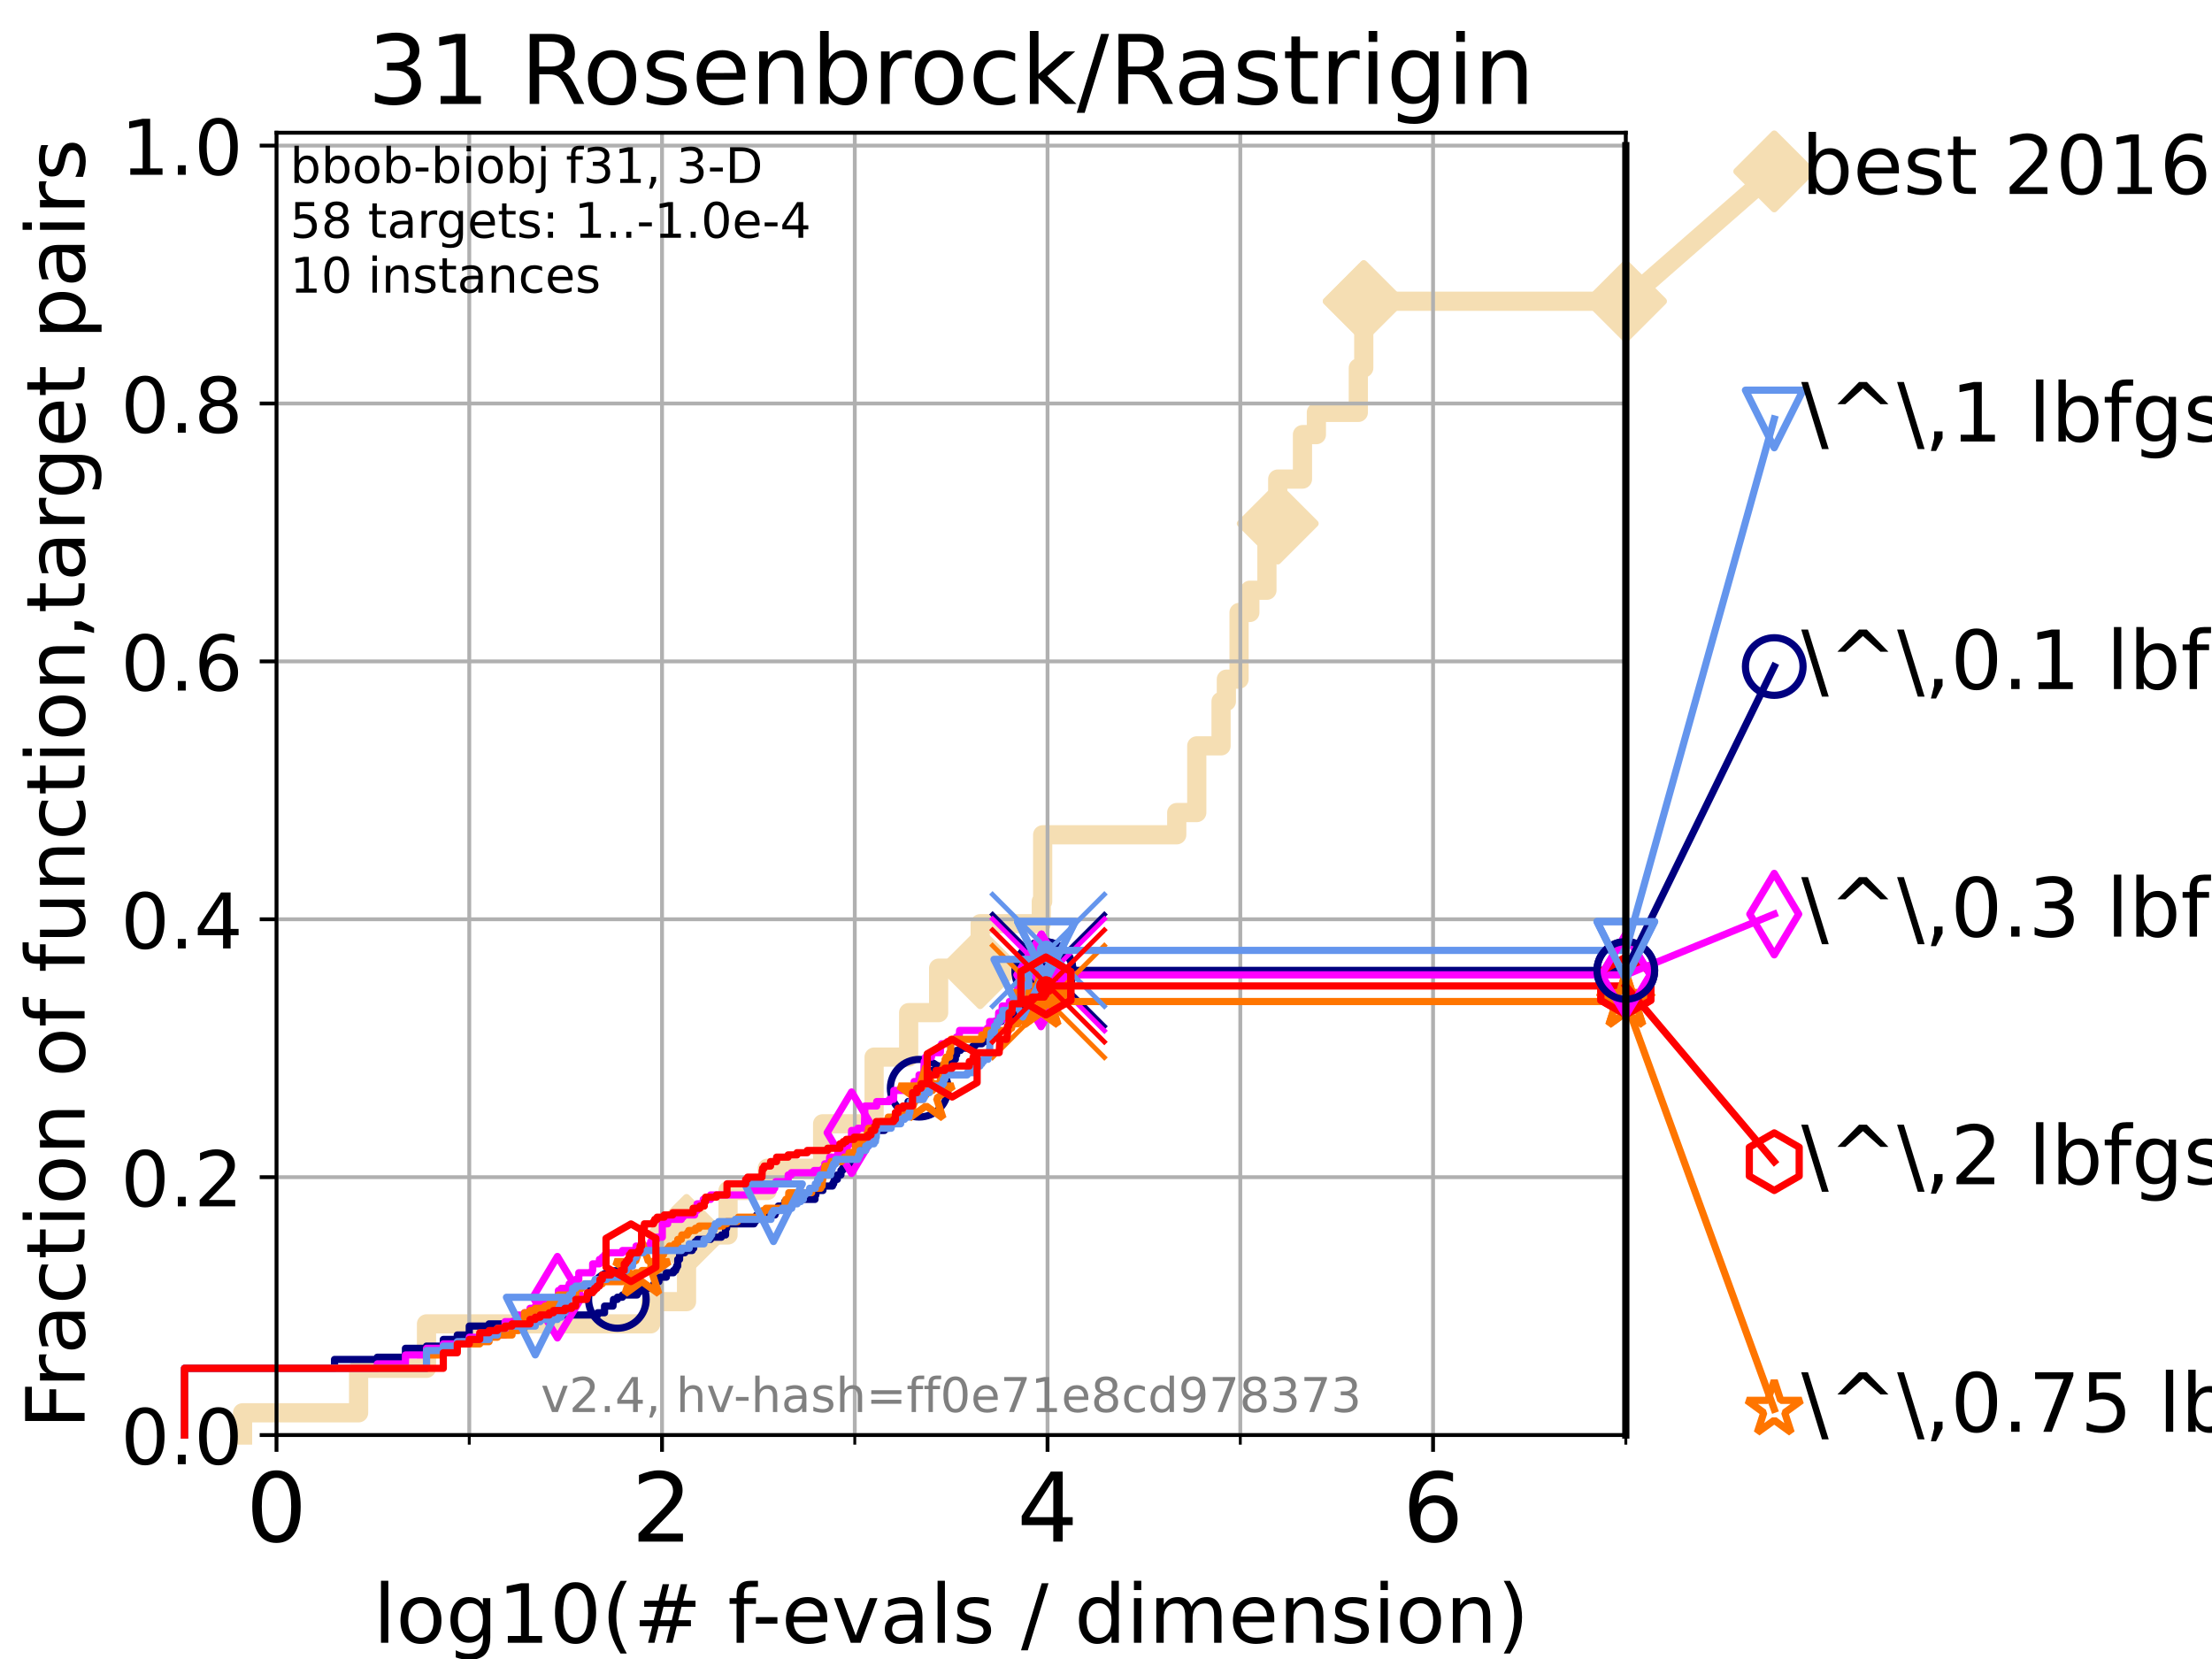 <?xml version="1.0" encoding="utf-8" standalone="no"?>
<!DOCTYPE svg PUBLIC "-//W3C//DTD SVG 1.1//EN"
  "http://www.w3.org/Graphics/SVG/1.1/DTD/svg11.dtd">
<!-- Created with matplotlib (https://matplotlib.org/) -->
<svg height="345.6pt" version="1.1" viewBox="0 0 460.8 345.6" width="460.8pt" xmlns="http://www.w3.org/2000/svg" xmlns:xlink="http://www.w3.org/1999/xlink">
 <defs>
  <style type="text/css">*{stroke-linecap:butt;stroke-linejoin:round;}</style>
 </defs>
 <g id="figure_1">
  <g id="patch_1">
   <path d="M 0 345.6 
L 460.8 345.6 
L 460.8 0 
L 0 0 
z
" style="fill:#ffffff;"/>
  </g>
  <g id="axes_1">
   <g id="patch_2">
    <path d="M 57.6 298.944 
L 338.688 298.944 
L 338.688 27.648 
L 57.6 27.648 
z
" style="fill:#ffffff;"/>
   </g>
   <g id="line2d_1">
    <path d="M 50.529 298.944 
L 50.529 294.313 
L 74.705 294.313 
L 74.705 285.05 
L 88.847 285.05 
L 88.847 275.788 
L 135.549 275.788 
L 135.549 271.157 
L 143.015 271.157 
L 143.015 257.263 
L 151.661 257.263 
L 151.661 248.001 
L 159.841 248.001 
L 159.841 243.37 
L 171.366 243.37 
L 171.366 234.107 
L 182.092 234.107 
L 182.092 220.214 
L 189.29 220.214 
L 189.29 210.951 
L 195.536 210.951 
L 195.536 201.689 
L 204.186 201.689 
L 204.186 192.426 
L 216.921 192.426 
L 216.921 187.795 
L 217.209 187.795 
L 217.209 173.901 
L 245.138 173.901 
L 245.138 169.27 
L 249.308 169.27 
L 249.308 155.377 
L 254.369 155.377 
L 254.369 146.114 
L 255.474 146.114 
L 255.474 141.483 
L 258.118 141.483 
L 258.118 127.589 
L 260.366 127.589 
L 260.366 122.958 
L 263.923 122.958 
L 263.923 109.065 
L 266.175 109.065 
L 266.175 99.802 
L 271.327 99.802 
L 271.327 90.54 
L 274.227 90.54 
L 274.227 85.909 
L 282.965 85.909 
L 282.965 76.646 
L 284.096 76.646 
L 284.096 62.753 
L 338.688 62.753 
" style="fill:none;stroke:#f5deb3;stroke-linecap:square;stroke-width:4;"/>
   </g>
   <g id="line2d_2">
    <defs>
     <path d="M 0 7.778 
L 7.778 0 
L 0 -7.778 
L -7.778 0 
z
" id="maede6a1ff2" style="stroke:#f5deb3;stroke-linejoin:miter;stroke-width:1.5;"/>
    </defs>
    <g>
     <use style="fill:#f5deb3;stroke:#f5deb3;stroke-linejoin:miter;stroke-width:1.5;" x="143.015" xlink:href="#maede6a1ff2" y="257.263"/>
     <use style="fill:#f5deb3;stroke:#f5deb3;stroke-linejoin:miter;stroke-width:1.5;" x="204.186" xlink:href="#maede6a1ff2" y="201.689"/>
     <use style="fill:#f5deb3;stroke:#f5deb3;stroke-linejoin:miter;stroke-width:1.5;" x="266.175" xlink:href="#maede6a1ff2" y="109.065"/>
     <use style="fill:#f5deb3;stroke:#f5deb3;stroke-linejoin:miter;stroke-width:1.5;" x="284.096" xlink:href="#maede6a1ff2" y="62.753"/>
     <use style="fill:#f5deb3;stroke:#f5deb3;stroke-linejoin:miter;stroke-width:1.5;" x="284.096" xlink:href="#maede6a1ff2" y="62.753"/>
     <use style="fill:#f5deb3;stroke:#f5deb3;stroke-linejoin:miter;stroke-width:1.5;" x="338.688" xlink:href="#maede6a1ff2" y="62.753"/>
    </g>
   </g>
   <g id="line2d_3">
    <path style="fill:none;stroke:#f5deb3;stroke-linecap:square;stroke-width:4;"/>
    <g/>
   </g>
   <g id="line2d_4">
    <path d="M 338.688 62.753 
L 369.608 35.706 
" style="fill:none;stroke:#f5deb3;stroke-linecap:square;stroke-width:4;"/>
    <g>
     <use style="fill:#f5deb3;stroke:#f5deb3;stroke-linejoin:miter;stroke-width:1.5;" x="338.688" xlink:href="#maede6a1ff2" y="62.753"/>
     <use style="fill:#f5deb3;stroke:#f5deb3;stroke-linejoin:miter;stroke-width:1.5;" x="369.608" xlink:href="#maede6a1ff2" y="35.706"/>
    </g>
   </g>
   <g id="matplotlib.axis_1">
    <g id="xtick_1">
     <g id="line2d_5">
      <path clip-path="url(#p523a13e620)" d="M 57.6 298.944 
L 57.6 27.648 
" style="fill:none;stroke:#b0b0b0;stroke-linecap:square;stroke-width:0.8;"/>
     </g>
     <g id="line2d_6">
      <defs>
       <path d="M 0 0 
L 0 3.5 
" id="m4ef4f27dd1" style="stroke:#000000;stroke-width:0.8;"/>
      </defs>
      <g>
       <use style="stroke:#000000;stroke-width:0.8;" x="57.6" xlink:href="#m4ef4f27dd1" y="298.944"/>
      </g>
     </g>
     <g id="text_1">
      <!-- 0 -->
      <g transform="translate(51.237 321.141)scale(0.2 -0.2)">
       <defs>
        <path d="M 31.781 66.406 
Q 24.172 66.406 20.328 58.906 
Q 16.5 51.422 16.5 36.375 
Q 16.5 21.391 20.328 13.891 
Q 24.172 6.391 31.781 6.391 
Q 39.453 6.391 43.281 13.891 
Q 47.125 21.391 47.125 36.375 
Q 47.125 51.422 43.281 58.906 
Q 39.453 66.406 31.781 66.406 
z
M 31.781 74.219 
Q 44.047 74.219 50.516 64.516 
Q 56.984 54.828 56.984 36.375 
Q 56.984 17.969 50.516 8.266 
Q 44.047 -1.422 31.781 -1.422 
Q 19.531 -1.422 13.062 8.266 
Q 6.594 17.969 6.594 36.375 
Q 6.594 54.828 13.062 64.516 
Q 19.531 74.219 31.781 74.219 
z
" id="DejaVuSans-48"/>
       </defs>
       <use xlink:href="#DejaVuSans-48"/>
      </g>
     </g>
    </g>
    <g id="xtick_2">
     <g id="line2d_7">
      <path clip-path="url(#p523a13e620)" d="M 137.911 298.944 
L 137.911 27.648 
" style="fill:none;stroke:#b0b0b0;stroke-linecap:square;stroke-width:0.8;"/>
     </g>
     <g id="line2d_8">
      <g>
       <use style="stroke:#000000;stroke-width:0.8;" x="137.911" xlink:href="#m4ef4f27dd1" y="298.944"/>
      </g>
     </g>
     <g id="text_2">
      <!-- 2 -->
      <g transform="translate(131.548 321.141)scale(0.2 -0.2)">
       <defs>
        <path d="M 19.188 8.297 
L 53.609 8.297 
L 53.609 0 
L 7.328 0 
L 7.328 8.297 
Q 12.938 14.109 22.625 23.891 
Q 32.328 33.688 34.812 36.531 
Q 39.547 41.844 41.422 45.531 
Q 43.312 49.219 43.312 52.781 
Q 43.312 58.594 39.234 62.25 
Q 35.156 65.922 28.609 65.922 
Q 23.969 65.922 18.812 64.312 
Q 13.672 62.703 7.812 59.422 
L 7.812 69.391 
Q 13.766 71.781 18.938 73 
Q 24.125 74.219 28.422 74.219 
Q 39.75 74.219 46.484 68.547 
Q 53.219 62.891 53.219 53.422 
Q 53.219 48.922 51.531 44.891 
Q 49.859 40.875 45.406 35.406 
Q 44.188 33.984 37.641 27.219 
Q 31.109 20.453 19.188 8.297 
z
" id="DejaVuSans-50"/>
       </defs>
       <use xlink:href="#DejaVuSans-50"/>
      </g>
     </g>
    </g>
    <g id="xtick_3">
     <g id="line2d_9">
      <path clip-path="url(#p523a13e620)" d="M 218.222 298.944 
L 218.222 27.648 
" style="fill:none;stroke:#b0b0b0;stroke-linecap:square;stroke-width:0.8;"/>
     </g>
     <g id="line2d_10">
      <g>
       <use style="stroke:#000000;stroke-width:0.8;" x="218.222" xlink:href="#m4ef4f27dd1" y="298.944"/>
      </g>
     </g>
     <g id="text_3">
      <!-- 4 -->
      <g transform="translate(211.859 321.141)scale(0.2 -0.2)">
       <defs>
        <path d="M 37.797 64.312 
L 12.891 25.391 
L 37.797 25.391 
z
M 35.203 72.906 
L 47.609 72.906 
L 47.609 25.391 
L 58.016 25.391 
L 58.016 17.188 
L 47.609 17.188 
L 47.609 0 
L 37.797 0 
L 37.797 17.188 
L 4.891 17.188 
L 4.891 26.703 
z
" id="DejaVuSans-52"/>
       </defs>
       <use xlink:href="#DejaVuSans-52"/>
      </g>
     </g>
    </g>
    <g id="xtick_4">
     <g id="line2d_11">
      <path clip-path="url(#p523a13e620)" d="M 298.533 298.944 
L 298.533 27.648 
" style="fill:none;stroke:#b0b0b0;stroke-linecap:square;stroke-width:0.8;"/>
     </g>
     <g id="line2d_12">
      <g>
       <use style="stroke:#000000;stroke-width:0.8;" x="298.533" xlink:href="#m4ef4f27dd1" y="298.944"/>
      </g>
     </g>
     <g id="text_4">
      <!-- 6 -->
      <g transform="translate(292.17 321.141)scale(0.2 -0.2)">
       <defs>
        <path d="M 33.016 40.375 
Q 26.375 40.375 22.484 35.828 
Q 18.609 31.297 18.609 23.391 
Q 18.609 15.531 22.484 10.953 
Q 26.375 6.391 33.016 6.391 
Q 39.656 6.391 43.531 10.953 
Q 47.406 15.531 47.406 23.391 
Q 47.406 31.297 43.531 35.828 
Q 39.656 40.375 33.016 40.375 
z
M 52.594 71.297 
L 52.594 62.312 
Q 48.875 64.062 45.094 64.984 
Q 41.312 65.922 37.594 65.922 
Q 27.828 65.922 22.672 59.328 
Q 17.531 52.734 16.797 39.406 
Q 19.672 43.656 24.016 45.922 
Q 28.375 48.188 33.594 48.188 
Q 44.578 48.188 50.953 41.516 
Q 57.328 34.859 57.328 23.391 
Q 57.328 12.156 50.688 5.359 
Q 44.047 -1.422 33.016 -1.422 
Q 20.359 -1.422 13.672 8.266 
Q 6.984 17.969 6.984 36.375 
Q 6.984 53.656 15.188 63.938 
Q 23.391 74.219 37.203 74.219 
Q 40.922 74.219 44.703 73.484 
Q 48.484 72.75 52.594 71.297 
z
" id="DejaVuSans-54"/>
       </defs>
       <use xlink:href="#DejaVuSans-54"/>
      </g>
     </g>
    </g>
    <g id="xtick_5">
     <g id="line2d_13">
      <path clip-path="url(#p523a13e620)" d="M 97.755 298.944 
L 97.755 27.648 
" style="fill:none;stroke:#b0b0b0;stroke-linecap:square;stroke-width:0.8;"/>
     </g>
     <g id="line2d_14">
      <defs>
       <path d="M 0 0 
L 0 2 
" id="m9a680f8174" style="stroke:#000000;stroke-width:0.6;"/>
      </defs>
      <g>
       <use style="stroke:#000000;stroke-width:0.6;" x="97.755" xlink:href="#m9a680f8174" y="298.944"/>
      </g>
     </g>
    </g>
    <g id="xtick_6">
     <g id="line2d_15">
      <path clip-path="url(#p523a13e620)" d="M 178.066 298.944 
L 178.066 27.648 
" style="fill:none;stroke:#b0b0b0;stroke-linecap:square;stroke-width:0.8;"/>
     </g>
     <g id="line2d_16">
      <g>
       <use style="stroke:#000000;stroke-width:0.6;" x="178.066" xlink:href="#m9a680f8174" y="298.944"/>
      </g>
     </g>
    </g>
    <g id="xtick_7">
     <g id="line2d_17">
      <path clip-path="url(#p523a13e620)" d="M 258.377 298.944 
L 258.377 27.648 
" style="fill:none;stroke:#b0b0b0;stroke-linecap:square;stroke-width:0.8;"/>
     </g>
     <g id="line2d_18">
      <g>
       <use style="stroke:#000000;stroke-width:0.6;" x="258.377" xlink:href="#m9a680f8174" y="298.944"/>
      </g>
     </g>
    </g>
    <g id="xtick_8">
     <g id="line2d_19">
      <path clip-path="url(#p523a13e620)" d="M 338.688 298.944 
L 338.688 27.648 
" style="fill:none;stroke:#b0b0b0;stroke-linecap:square;stroke-width:0.8;"/>
     </g>
     <g id="line2d_20">
      <g>
       <use style="stroke:#000000;stroke-width:0.6;" x="338.688" xlink:href="#m9a680f8174" y="298.944"/>
      </g>
     </g>
    </g>
    <g id="text_5">
     <!-- log10(# f-evals / dimension) -->
     <g transform="translate(77.764 342.218)scale(0.17 -0.17)">
      <defs>
       <path d="M 9.422 75.984 
L 18.406 75.984 
L 18.406 0 
L 9.422 0 
z
" id="DejaVuSans-108"/>
       <path d="M 30.609 48.391 
Q 23.391 48.391 19.188 42.75 
Q 14.984 37.109 14.984 27.297 
Q 14.984 17.484 19.156 11.844 
Q 23.344 6.203 30.609 6.203 
Q 37.797 6.203 41.984 11.859 
Q 46.188 17.531 46.188 27.297 
Q 46.188 37.016 41.984 42.703 
Q 37.797 48.391 30.609 48.391 
z
M 30.609 56 
Q 42.328 56 49.016 48.375 
Q 55.719 40.766 55.719 27.297 
Q 55.719 13.875 49.016 6.219 
Q 42.328 -1.422 30.609 -1.422 
Q 18.844 -1.422 12.172 6.219 
Q 5.516 13.875 5.516 27.297 
Q 5.516 40.766 12.172 48.375 
Q 18.844 56 30.609 56 
z
" id="DejaVuSans-111"/>
       <path d="M 45.406 27.984 
Q 45.406 37.75 41.375 43.109 
Q 37.359 48.484 30.078 48.484 
Q 22.859 48.484 18.828 43.109 
Q 14.797 37.75 14.797 27.984 
Q 14.797 18.266 18.828 12.891 
Q 22.859 7.516 30.078 7.516 
Q 37.359 7.516 41.375 12.891 
Q 45.406 18.266 45.406 27.984 
z
M 54.391 6.781 
Q 54.391 -7.172 48.188 -13.984 
Q 42 -20.797 29.203 -20.797 
Q 24.469 -20.797 20.266 -20.094 
Q 16.062 -19.391 12.109 -17.922 
L 12.109 -9.188 
Q 16.062 -11.328 19.922 -12.344 
Q 23.781 -13.375 27.781 -13.375 
Q 36.625 -13.375 41.016 -8.766 
Q 45.406 -4.156 45.406 5.172 
L 45.406 9.625 
Q 42.625 4.781 38.281 2.391 
Q 33.938 0 27.875 0 
Q 17.828 0 11.672 7.656 
Q 5.516 15.328 5.516 27.984 
Q 5.516 40.672 11.672 48.328 
Q 17.828 56 27.875 56 
Q 33.938 56 38.281 53.609 
Q 42.625 51.219 45.406 46.391 
L 45.406 54.688 
L 54.391 54.688 
z
" id="DejaVuSans-103"/>
       <path d="M 12.406 8.297 
L 28.516 8.297 
L 28.516 63.922 
L 10.984 60.406 
L 10.984 69.391 
L 28.422 72.906 
L 38.281 72.906 
L 38.281 8.297 
L 54.391 8.297 
L 54.391 0 
L 12.406 0 
z
" id="DejaVuSans-49"/>
       <path d="M 31 75.875 
Q 24.469 64.656 21.281 53.656 
Q 18.109 42.672 18.109 31.391 
Q 18.109 20.125 21.312 9.062 
Q 24.516 -2 31 -13.188 
L 23.188 -13.188 
Q 15.875 -1.703 12.234 9.375 
Q 8.594 20.453 8.594 31.391 
Q 8.594 42.281 12.203 53.312 
Q 15.828 64.359 23.188 75.875 
z
" id="DejaVuSans-40"/>
       <path d="M 51.125 44 
L 36.922 44 
L 32.812 27.688 
L 47.125 27.688 
z
M 43.797 71.781 
L 38.719 51.516 
L 52.984 51.516 
L 58.109 71.781 
L 65.922 71.781 
L 60.891 51.516 
L 76.125 51.516 
L 76.125 44 
L 58.984 44 
L 54.984 27.688 
L 70.516 27.688 
L 70.516 20.219 
L 53.078 20.219 
L 48 0 
L 40.188 0 
L 45.219 20.219 
L 30.906 20.219 
L 25.875 0 
L 18.016 0 
L 23.094 20.219 
L 7.719 20.219 
L 7.719 27.688 
L 24.906 27.688 
L 29 44 
L 13.281 44 
L 13.281 51.516 
L 30.906 51.516 
L 35.891 71.781 
z
" id="DejaVuSans-35"/>
       <path id="DejaVuSans-32"/>
       <path d="M 37.109 75.984 
L 37.109 68.5 
L 28.516 68.5 
Q 23.688 68.5 21.797 66.547 
Q 19.922 64.594 19.922 59.516 
L 19.922 54.688 
L 34.719 54.688 
L 34.719 47.703 
L 19.922 47.703 
L 19.922 0 
L 10.891 0 
L 10.891 47.703 
L 2.297 47.703 
L 2.297 54.688 
L 10.891 54.688 
L 10.891 58.5 
Q 10.891 67.625 15.141 71.797 
Q 19.391 75.984 28.609 75.984 
z
" id="DejaVuSans-102"/>
       <path d="M 4.891 31.391 
L 31.203 31.391 
L 31.203 23.391 
L 4.891 23.391 
z
" id="DejaVuSans-45"/>
       <path d="M 56.203 29.594 
L 56.203 25.203 
L 14.891 25.203 
Q 15.484 15.922 20.484 11.062 
Q 25.484 6.203 34.422 6.203 
Q 39.594 6.203 44.453 7.469 
Q 49.312 8.734 54.109 11.281 
L 54.109 2.781 
Q 49.266 0.734 44.188 -0.344 
Q 39.109 -1.422 33.891 -1.422 
Q 20.797 -1.422 13.156 6.188 
Q 5.516 13.812 5.516 26.812 
Q 5.516 40.234 12.766 48.109 
Q 20.016 56 32.328 56 
Q 43.359 56 49.781 48.891 
Q 56.203 41.797 56.203 29.594 
z
M 47.219 32.234 
Q 47.125 39.594 43.094 43.984 
Q 39.062 48.391 32.422 48.391 
Q 24.906 48.391 20.391 44.141 
Q 15.875 39.891 15.188 32.172 
z
" id="DejaVuSans-101"/>
       <path d="M 2.984 54.688 
L 12.5 54.688 
L 29.594 8.797 
L 46.688 54.688 
L 56.203 54.688 
L 35.688 0 
L 23.484 0 
z
" id="DejaVuSans-118"/>
       <path d="M 34.281 27.484 
Q 23.391 27.484 19.188 25 
Q 14.984 22.516 14.984 16.5 
Q 14.984 11.719 18.141 8.906 
Q 21.297 6.109 26.703 6.109 
Q 34.188 6.109 38.703 11.406 
Q 43.219 16.703 43.219 25.484 
L 43.219 27.484 
z
M 52.203 31.203 
L 52.203 0 
L 43.219 0 
L 43.219 8.297 
Q 40.141 3.328 35.547 0.953 
Q 30.953 -1.422 24.312 -1.422 
Q 15.922 -1.422 10.953 3.297 
Q 6 8.016 6 15.922 
Q 6 25.141 12.172 29.828 
Q 18.359 34.516 30.609 34.516 
L 43.219 34.516 
L 43.219 35.406 
Q 43.219 41.609 39.141 45 
Q 35.062 48.391 27.688 48.391 
Q 23 48.391 18.547 47.266 
Q 14.109 46.141 10.016 43.891 
L 10.016 52.203 
Q 14.938 54.109 19.578 55.047 
Q 24.219 56 28.609 56 
Q 40.484 56 46.344 49.844 
Q 52.203 43.703 52.203 31.203 
z
" id="DejaVuSans-97"/>
       <path d="M 44.281 53.078 
L 44.281 44.578 
Q 40.484 46.531 36.375 47.5 
Q 32.281 48.484 27.875 48.484 
Q 21.188 48.484 17.844 46.438 
Q 14.5 44.391 14.5 40.281 
Q 14.5 37.156 16.891 35.375 
Q 19.281 33.594 26.516 31.984 
L 29.594 31.297 
Q 39.156 29.25 43.188 25.516 
Q 47.219 21.781 47.219 15.094 
Q 47.219 7.469 41.188 3.016 
Q 35.156 -1.422 24.609 -1.422 
Q 20.219 -1.422 15.453 -0.562 
Q 10.688 0.297 5.422 2 
L 5.422 11.281 
Q 10.406 8.688 15.234 7.391 
Q 20.062 6.109 24.812 6.109 
Q 31.156 6.109 34.562 8.281 
Q 37.984 10.453 37.984 14.406 
Q 37.984 18.062 35.516 20.016 
Q 33.062 21.969 24.703 23.781 
L 21.578 24.516 
Q 13.234 26.266 9.516 29.906 
Q 5.812 33.547 5.812 39.891 
Q 5.812 47.609 11.281 51.797 
Q 16.75 56 26.812 56 
Q 31.781 56 36.172 55.266 
Q 40.578 54.547 44.281 53.078 
z
" id="DejaVuSans-115"/>
       <path d="M 25.391 72.906 
L 33.688 72.906 
L 8.297 -9.281 
L 0 -9.281 
z
" id="DejaVuSans-47"/>
       <path d="M 45.406 46.391 
L 45.406 75.984 
L 54.391 75.984 
L 54.391 0 
L 45.406 0 
L 45.406 8.203 
Q 42.578 3.328 38.25 0.953 
Q 33.938 -1.422 27.875 -1.422 
Q 17.969 -1.422 11.734 6.484 
Q 5.516 14.406 5.516 27.297 
Q 5.516 40.188 11.734 48.094 
Q 17.969 56 27.875 56 
Q 33.938 56 38.25 53.625 
Q 42.578 51.266 45.406 46.391 
z
M 14.797 27.297 
Q 14.797 17.391 18.875 11.75 
Q 22.953 6.109 30.078 6.109 
Q 37.203 6.109 41.297 11.75 
Q 45.406 17.391 45.406 27.297 
Q 45.406 37.203 41.297 42.844 
Q 37.203 48.484 30.078 48.484 
Q 22.953 48.484 18.875 42.844 
Q 14.797 37.203 14.797 27.297 
z
" id="DejaVuSans-100"/>
       <path d="M 9.422 54.688 
L 18.406 54.688 
L 18.406 0 
L 9.422 0 
z
M 9.422 75.984 
L 18.406 75.984 
L 18.406 64.594 
L 9.422 64.594 
z
" id="DejaVuSans-105"/>
       <path d="M 52 44.188 
Q 55.375 50.25 60.062 53.125 
Q 64.75 56 71.094 56 
Q 79.641 56 84.281 50.016 
Q 88.922 44.047 88.922 33.016 
L 88.922 0 
L 79.891 0 
L 79.891 32.719 
Q 79.891 40.578 77.094 44.375 
Q 74.312 48.188 68.609 48.188 
Q 61.625 48.188 57.562 43.547 
Q 53.516 38.922 53.516 30.906 
L 53.516 0 
L 44.484 0 
L 44.484 32.719 
Q 44.484 40.625 41.703 44.406 
Q 38.922 48.188 33.109 48.188 
Q 26.219 48.188 22.156 43.531 
Q 18.109 38.875 18.109 30.906 
L 18.109 0 
L 9.078 0 
L 9.078 54.688 
L 18.109 54.688 
L 18.109 46.188 
Q 21.188 51.219 25.484 53.609 
Q 29.781 56 35.688 56 
Q 41.656 56 45.828 52.969 
Q 50 49.953 52 44.188 
z
" id="DejaVuSans-109"/>
       <path d="M 54.891 33.016 
L 54.891 0 
L 45.906 0 
L 45.906 32.719 
Q 45.906 40.484 42.875 44.328 
Q 39.844 48.188 33.797 48.188 
Q 26.516 48.188 22.312 43.547 
Q 18.109 38.922 18.109 30.906 
L 18.109 0 
L 9.078 0 
L 9.078 54.688 
L 18.109 54.688 
L 18.109 46.188 
Q 21.344 51.125 25.703 53.562 
Q 30.078 56 35.797 56 
Q 45.219 56 50.047 50.172 
Q 54.891 44.344 54.891 33.016 
z
" id="DejaVuSans-110"/>
       <path d="M 8.016 75.875 
L 15.828 75.875 
Q 23.141 64.359 26.781 53.312 
Q 30.422 42.281 30.422 31.391 
Q 30.422 20.453 26.781 9.375 
Q 23.141 -1.703 15.828 -13.188 
L 8.016 -13.188 
Q 14.5 -2 17.703 9.062 
Q 20.906 20.125 20.906 31.391 
Q 20.906 42.672 17.703 53.656 
Q 14.5 64.656 8.016 75.875 
z
" id="DejaVuSans-41"/>
      </defs>
      <use xlink:href="#DejaVuSans-108"/>
      <use x="27.783" xlink:href="#DejaVuSans-111"/>
      <use x="88.965" xlink:href="#DejaVuSans-103"/>
      <use x="152.441" xlink:href="#DejaVuSans-49"/>
      <use x="216.064" xlink:href="#DejaVuSans-48"/>
      <use x="279.688" xlink:href="#DejaVuSans-40"/>
      <use x="318.701" xlink:href="#DejaVuSans-35"/>
      <use x="402.49" xlink:href="#DejaVuSans-32"/>
      <use x="434.277" xlink:href="#DejaVuSans-102"/>
      <use x="463.982" xlink:href="#DejaVuSans-45"/>
      <use x="500.066" xlink:href="#DejaVuSans-101"/>
      <use x="561.59" xlink:href="#DejaVuSans-118"/>
      <use x="620.77" xlink:href="#DejaVuSans-97"/>
      <use x="682.049" xlink:href="#DejaVuSans-108"/>
      <use x="709.832" xlink:href="#DejaVuSans-115"/>
      <use x="761.932" xlink:href="#DejaVuSans-32"/>
      <use x="793.719" xlink:href="#DejaVuSans-47"/>
      <use x="827.41" xlink:href="#DejaVuSans-32"/>
      <use x="859.197" xlink:href="#DejaVuSans-100"/>
      <use x="922.674" xlink:href="#DejaVuSans-105"/>
      <use x="950.457" xlink:href="#DejaVuSans-109"/>
      <use x="1047.869" xlink:href="#DejaVuSans-101"/>
      <use x="1109.393" xlink:href="#DejaVuSans-110"/>
      <use x="1172.771" xlink:href="#DejaVuSans-115"/>
      <use x="1224.871" xlink:href="#DejaVuSans-105"/>
      <use x="1252.654" xlink:href="#DejaVuSans-111"/>
      <use x="1313.836" xlink:href="#DejaVuSans-110"/>
      <use x="1377.215" xlink:href="#DejaVuSans-41"/>
     </g>
    </g>
   </g>
   <g id="matplotlib.axis_2">
    <g id="ytick_1">
     <g id="line2d_21">
      <path clip-path="url(#p523a13e620)" d="M 57.6 298.944 
L 338.688 298.944 
" style="fill:none;stroke:#b0b0b0;stroke-linecap:square;stroke-width:0.8;"/>
     </g>
     <g id="line2d_22">
      <defs>
       <path d="M 0 0 
L -3.5 0 
" id="mc98212aa1b" style="stroke:#000000;stroke-width:0.8;"/>
      </defs>
      <g>
       <use style="stroke:#000000;stroke-width:0.8;" x="57.6" xlink:href="#mc98212aa1b" y="298.944"/>
      </g>
     </g>
     <g id="text_6">
      <!-- 0.0 -->
      <g transform="translate(25.155 305.023)scale(0.16 -0.16)">
       <defs>
        <path d="M 10.688 12.406 
L 21 12.406 
L 21 0 
L 10.688 0 
z
" id="DejaVuSans-46"/>
       </defs>
       <use xlink:href="#DejaVuSans-48"/>
       <use x="63.623" xlink:href="#DejaVuSans-46"/>
       <use x="95.41" xlink:href="#DejaVuSans-48"/>
      </g>
     </g>
    </g>
    <g id="ytick_2">
     <g id="line2d_23">
      <path clip-path="url(#p523a13e620)" d="M 57.6 245.222 
L 338.688 245.222 
" style="fill:none;stroke:#b0b0b0;stroke-linecap:square;stroke-width:0.8;"/>
     </g>
     <g id="line2d_24">
      <g>
       <use style="stroke:#000000;stroke-width:0.8;" x="57.6" xlink:href="#mc98212aa1b" y="245.222"/>
      </g>
     </g>
     <g id="text_7">
      <!-- 0.2 -->
      <g transform="translate(25.155 251.301)scale(0.16 -0.16)">
       <use xlink:href="#DejaVuSans-48"/>
       <use x="63.623" xlink:href="#DejaVuSans-46"/>
       <use x="95.41" xlink:href="#DejaVuSans-50"/>
      </g>
     </g>
    </g>
    <g id="ytick_3">
     <g id="line2d_25">
      <path clip-path="url(#p523a13e620)" d="M 57.6 191.5 
L 338.688 191.5 
" style="fill:none;stroke:#b0b0b0;stroke-linecap:square;stroke-width:0.8;"/>
     </g>
     <g id="line2d_26">
      <g>
       <use style="stroke:#000000;stroke-width:0.8;" x="57.6" xlink:href="#mc98212aa1b" y="191.5"/>
      </g>
     </g>
     <g id="text_8">
      <!-- 0.4 -->
      <g transform="translate(25.155 197.579)scale(0.16 -0.16)">
       <use xlink:href="#DejaVuSans-48"/>
       <use x="63.623" xlink:href="#DejaVuSans-46"/>
       <use x="95.41" xlink:href="#DejaVuSans-52"/>
      </g>
     </g>
    </g>
    <g id="ytick_4">
     <g id="line2d_27">
      <path clip-path="url(#p523a13e620)" d="M 57.6 137.778 
L 338.688 137.778 
" style="fill:none;stroke:#b0b0b0;stroke-linecap:square;stroke-width:0.8;"/>
     </g>
     <g id="line2d_28">
      <g>
       <use style="stroke:#000000;stroke-width:0.8;" x="57.6" xlink:href="#mc98212aa1b" y="137.778"/>
      </g>
     </g>
     <g id="text_9">
      <!-- 0.6 -->
      <g transform="translate(25.155 143.857)scale(0.16 -0.16)">
       <use xlink:href="#DejaVuSans-48"/>
       <use x="63.623" xlink:href="#DejaVuSans-46"/>
       <use x="95.41" xlink:href="#DejaVuSans-54"/>
      </g>
     </g>
    </g>
    <g id="ytick_5">
     <g id="line2d_29">
      <path clip-path="url(#p523a13e620)" d="M 57.6 84.056 
L 338.688 84.056 
" style="fill:none;stroke:#b0b0b0;stroke-linecap:square;stroke-width:0.8;"/>
     </g>
     <g id="line2d_30">
      <g>
       <use style="stroke:#000000;stroke-width:0.8;" x="57.6" xlink:href="#mc98212aa1b" y="84.056"/>
      </g>
     </g>
     <g id="text_10">
      <!-- 0.8 -->
      <g transform="translate(25.155 90.135)scale(0.16 -0.16)">
       <defs>
        <path d="M 31.781 34.625 
Q 24.75 34.625 20.719 30.859 
Q 16.703 27.094 16.703 20.516 
Q 16.703 13.922 20.719 10.156 
Q 24.75 6.391 31.781 6.391 
Q 38.812 6.391 42.859 10.172 
Q 46.922 13.969 46.922 20.516 
Q 46.922 27.094 42.891 30.859 
Q 38.875 34.625 31.781 34.625 
z
M 21.922 38.812 
Q 15.578 40.375 12.031 44.719 
Q 8.5 49.078 8.5 55.328 
Q 8.5 64.062 14.719 69.141 
Q 20.953 74.219 31.781 74.219 
Q 42.672 74.219 48.875 69.141 
Q 55.078 64.062 55.078 55.328 
Q 55.078 49.078 51.531 44.719 
Q 48 40.375 41.703 38.812 
Q 48.828 37.156 52.797 32.312 
Q 56.781 27.484 56.781 20.516 
Q 56.781 9.906 50.312 4.234 
Q 43.844 -1.422 31.781 -1.422 
Q 19.734 -1.422 13.25 4.234 
Q 6.781 9.906 6.781 20.516 
Q 6.781 27.484 10.781 32.312 
Q 14.797 37.156 21.922 38.812 
z
M 18.312 54.391 
Q 18.312 48.734 21.844 45.562 
Q 25.391 42.391 31.781 42.391 
Q 38.141 42.391 41.719 45.562 
Q 45.312 48.734 45.312 54.391 
Q 45.312 60.062 41.719 63.234 
Q 38.141 66.406 31.781 66.406 
Q 25.391 66.406 21.844 63.234 
Q 18.312 60.062 18.312 54.391 
z
" id="DejaVuSans-56"/>
       </defs>
       <use xlink:href="#DejaVuSans-48"/>
       <use x="63.623" xlink:href="#DejaVuSans-46"/>
       <use x="95.41" xlink:href="#DejaVuSans-56"/>
      </g>
     </g>
    </g>
    <g id="ytick_6">
     <g id="line2d_31">
      <path clip-path="url(#p523a13e620)" d="M 57.6 30.334 
L 338.688 30.334 
" style="fill:none;stroke:#b0b0b0;stroke-linecap:square;stroke-width:0.8;"/>
     </g>
     <g id="line2d_32">
      <g>
       <use style="stroke:#000000;stroke-width:0.8;" x="57.6" xlink:href="#mc98212aa1b" y="30.334"/>
      </g>
     </g>
     <g id="text_11">
      <!-- 1.0 -->
      <g transform="translate(25.155 36.413)scale(0.16 -0.16)">
       <use xlink:href="#DejaVuSans-49"/>
       <use x="63.623" xlink:href="#DejaVuSans-46"/>
       <use x="95.41" xlink:href="#DejaVuSans-48"/>
      </g>
     </g>
    </g>
    <g id="text_12">
     <!-- Fraction of function,target pairs -->
     <g transform="translate(17.62 297.681)rotate(-90)scale(0.17 -0.17)">
      <defs>
       <path d="M 9.812 72.906 
L 51.703 72.906 
L 51.703 64.594 
L 19.672 64.594 
L 19.672 43.109 
L 48.578 43.109 
L 48.578 34.812 
L 19.672 34.812 
L 19.672 0 
L 9.812 0 
z
" id="DejaVuSans-70"/>
       <path d="M 41.109 46.297 
Q 39.594 47.172 37.812 47.578 
Q 36.031 48 33.891 48 
Q 26.266 48 22.188 43.047 
Q 18.109 38.094 18.109 28.812 
L 18.109 0 
L 9.078 0 
L 9.078 54.688 
L 18.109 54.688 
L 18.109 46.188 
Q 20.953 51.172 25.484 53.578 
Q 30.031 56 36.531 56 
Q 37.453 56 38.578 55.875 
Q 39.703 55.766 41.062 55.516 
z
" id="DejaVuSans-114"/>
       <path d="M 48.781 52.594 
L 48.781 44.188 
Q 44.969 46.297 41.141 47.344 
Q 37.312 48.391 33.406 48.391 
Q 24.656 48.391 19.812 42.844 
Q 14.984 37.312 14.984 27.297 
Q 14.984 17.281 19.812 11.734 
Q 24.656 6.203 33.406 6.203 
Q 37.312 6.203 41.141 7.25 
Q 44.969 8.297 48.781 10.406 
L 48.781 2.094 
Q 45.016 0.344 40.984 -0.531 
Q 36.969 -1.422 32.422 -1.422 
Q 20.062 -1.422 12.781 6.344 
Q 5.516 14.109 5.516 27.297 
Q 5.516 40.672 12.859 48.328 
Q 20.219 56 33.016 56 
Q 37.156 56 41.109 55.141 
Q 45.062 54.297 48.781 52.594 
z
" id="DejaVuSans-99"/>
       <path d="M 18.312 70.219 
L 18.312 54.688 
L 36.812 54.688 
L 36.812 47.703 
L 18.312 47.703 
L 18.312 18.016 
Q 18.312 11.328 20.141 9.422 
Q 21.969 7.516 27.594 7.516 
L 36.812 7.516 
L 36.812 0 
L 27.594 0 
Q 17.188 0 13.234 3.875 
Q 9.281 7.766 9.281 18.016 
L 9.281 47.703 
L 2.688 47.703 
L 2.688 54.688 
L 9.281 54.688 
L 9.281 70.219 
z
" id="DejaVuSans-116"/>
       <path d="M 8.5 21.578 
L 8.5 54.688 
L 17.484 54.688 
L 17.484 21.922 
Q 17.484 14.156 20.5 10.266 
Q 23.531 6.391 29.594 6.391 
Q 36.859 6.391 41.078 11.031 
Q 45.312 15.672 45.312 23.688 
L 45.312 54.688 
L 54.297 54.688 
L 54.297 0 
L 45.312 0 
L 45.312 8.406 
Q 42.047 3.422 37.719 1 
Q 33.406 -1.422 27.688 -1.422 
Q 18.266 -1.422 13.375 4.438 
Q 8.5 10.297 8.5 21.578 
z
M 31.109 56 
z
" id="DejaVuSans-117"/>
       <path d="M 11.719 12.406 
L 22.016 12.406 
L 22.016 4 
L 14.016 -11.625 
L 7.719 -11.625 
L 11.719 4 
z
" id="DejaVuSans-44"/>
       <path d="M 18.109 8.203 
L 18.109 -20.797 
L 9.078 -20.797 
L 9.078 54.688 
L 18.109 54.688 
L 18.109 46.391 
Q 20.953 51.266 25.266 53.625 
Q 29.594 56 35.594 56 
Q 45.562 56 51.781 48.094 
Q 58.016 40.188 58.016 27.297 
Q 58.016 14.406 51.781 6.484 
Q 45.562 -1.422 35.594 -1.422 
Q 29.594 -1.422 25.266 0.953 
Q 20.953 3.328 18.109 8.203 
z
M 48.688 27.297 
Q 48.688 37.203 44.609 42.844 
Q 40.531 48.484 33.406 48.484 
Q 26.266 48.484 22.188 42.844 
Q 18.109 37.203 18.109 27.297 
Q 18.109 17.391 22.188 11.75 
Q 26.266 6.109 33.406 6.109 
Q 40.531 6.109 44.609 11.75 
Q 48.688 17.391 48.688 27.297 
z
" id="DejaVuSans-112"/>
      </defs>
      <use xlink:href="#DejaVuSans-70"/>
      <use x="50.27" xlink:href="#DejaVuSans-114"/>
      <use x="91.383" xlink:href="#DejaVuSans-97"/>
      <use x="152.662" xlink:href="#DejaVuSans-99"/>
      <use x="207.643" xlink:href="#DejaVuSans-116"/>
      <use x="246.852" xlink:href="#DejaVuSans-105"/>
      <use x="274.635" xlink:href="#DejaVuSans-111"/>
      <use x="335.816" xlink:href="#DejaVuSans-110"/>
      <use x="399.195" xlink:href="#DejaVuSans-32"/>
      <use x="430.982" xlink:href="#DejaVuSans-111"/>
      <use x="492.164" xlink:href="#DejaVuSans-102"/>
      <use x="527.369" xlink:href="#DejaVuSans-32"/>
      <use x="559.156" xlink:href="#DejaVuSans-102"/>
      <use x="594.361" xlink:href="#DejaVuSans-117"/>
      <use x="657.74" xlink:href="#DejaVuSans-110"/>
      <use x="721.119" xlink:href="#DejaVuSans-99"/>
      <use x="776.1" xlink:href="#DejaVuSans-116"/>
      <use x="815.309" xlink:href="#DejaVuSans-105"/>
      <use x="843.092" xlink:href="#DejaVuSans-111"/>
      <use x="904.273" xlink:href="#DejaVuSans-110"/>
      <use x="967.652" xlink:href="#DejaVuSans-44"/>
      <use x="999.439" xlink:href="#DejaVuSans-116"/>
      <use x="1038.648" xlink:href="#DejaVuSans-97"/>
      <use x="1099.928" xlink:href="#DejaVuSans-114"/>
      <use x="1139.291" xlink:href="#DejaVuSans-103"/>
      <use x="1202.768" xlink:href="#DejaVuSans-101"/>
      <use x="1264.291" xlink:href="#DejaVuSans-116"/>
      <use x="1303.5" xlink:href="#DejaVuSans-32"/>
      <use x="1335.287" xlink:href="#DejaVuSans-112"/>
      <use x="1398.764" xlink:href="#DejaVuSans-97"/>
      <use x="1460.043" xlink:href="#DejaVuSans-105"/>
      <use x="1487.826" xlink:href="#DejaVuSans-114"/>
      <use x="1528.939" xlink:href="#DejaVuSans-115"/>
     </g>
    </g>
   </g>
   <g id="line2d_33">
    <defs>
     <path d="M 0 1.5 
C 0.398 1.5 0.779 1.342 1.061 1.061 
C 1.342 0.779 1.5 0.398 1.5 0 
C 1.5 -0.398 1.342 -0.779 1.061 -1.061 
C 0.779 -1.342 0.398 -1.5 0 -1.5 
C -0.398 -1.5 -0.779 -1.342 -1.061 -1.061 
C -1.342 -0.779 -1.5 -0.398 -1.5 0 
C -1.5 0.398 -1.342 0.779 -1.061 1.061 
C -0.779 1.342 -0.398 1.5 0 1.5 
z
" id="ma9f4b87b58" style="stroke:#f5deb3;"/>
    </defs>
    <g>
     <use style="fill:#f5deb3;stroke:#f5deb3;" x="284.096" xlink:href="#ma9f4b87b58" y="62.753"/>
     <use style="fill:#f5deb3;stroke:#f5deb3;" x="284.096" xlink:href="#ma9f4b87b58" y="62.753"/>
    </g>
   </g>
   <g id="line2d_34">
    <defs>
     <path d="M 0 1.5 
C 0.398 1.5 0.779 1.342 1.061 1.061 
C 1.342 0.779 1.5 0.398 1.5 0 
C 1.5 -0.398 1.342 -0.779 1.061 -1.061 
C 0.779 -1.342 0.398 -1.5 0 -1.5 
C -0.398 -1.5 -0.779 -1.342 -1.061 -1.061 
C -1.342 -0.779 -1.5 -0.398 -1.5 0 
C -1.5 0.398 -1.342 0.779 -1.061 1.061 
C -0.779 1.342 -0.398 1.5 0 1.5 
z
" id="m9a463fb837" style="stroke:#000080;"/>
    </defs>
    <g>
     <use style="fill:#000080;stroke:#000080;" x="217.495" xlink:href="#m9a463fb837" y="202.152"/>
     <use style="fill:#000080;stroke:#000080;" x="217.495" xlink:href="#m9a463fb837" y="202.152"/>
    </g>
   </g>
   <g id="line2d_35">
    <path d="M 38.441 298.944 
L 38.441 285.05 
L 69.688 285.05 
L 69.688 283.198 
L 78.596 283.198 
L 78.596 282.735 
L 84.464 282.735 
L 84.464 280.882 
L 88.847 280.882 
L 88.847 280.419 
L 92.347 280.419 
L 92.347 279.03 
L 95.26 279.03 
L 95.26 278.104 
L 97.755 278.104 
L 97.755 276.251 
L 101.878 276.251 
L 101.878 275.788 
L 106.664 275.788 
L 106.664 275.325 
L 111.506 275.325 
L 111.506 274.862 
L 112.532 274.862 
L 112.532 273.935 
L 124.495 273.935 
L 124.495 273.472 
L 125.939 273.472 
L 125.939 272.083 
L 127.695 272.083 
L 127.799 270.694 
L 128.611 270.694 
L 128.611 270.231 
L 129.668 270.231 
L 129.668 269.767 
L 132.738 269.767 
L 132.738 269.304 
L 133.048 269.304 
L 133.048 268.841 
L 134.019 268.841 
L 134.019 268.378 
L 136.202 268.378 
L 136.202 267.452 
L 136.52 267.452 
L 136.52 266.989 
L 137.259 266.989 
L 137.259 266.062 
L 138.817 266.062 
L 138.817 265.136 
L 140.298 265.136 
L 140.298 264.673 
L 140.748 264.673 
L 140.748 264.21 
L 140.944 264.21 
L 140.944 263.747 
L 141.187 263.747 
L 141.187 262.357 
L 141.568 262.357 
L 141.568 261.431 
L 141.709 261.431 
L 141.709 260.968 
L 142.664 260.968 
L 142.664 260.505 
L 144.189 260.505 
L 144.189 260.042 
L 144.511 260.042 
L 144.511 259.116 
L 144.826 259.116 
L 144.826 258.653 
L 145.289 258.653 
L 145.289 258.189 
L 148.032 258.189 
L 148.032 257.726 
L 150.287 257.726 
L 150.287 257.263 
L 151.152 257.263 
L 151.152 255.874 
L 151.368 255.874 
L 151.475 254.948 
L 157.07 254.948 
L 157.07 254.484 
L 157.377 254.484 
L 157.377 254.021 
L 157.623 254.021 
L 157.623 253.095 
L 161.45 253.095 
L 161.45 252.632 
L 161.645 252.632 
L 161.645 252.169 
L 162.13 252.169 
L 162.13 251.243 
L 163.456 251.243 
L 163.456 250.316 
L 164.837 250.316 
L 164.837 249.853 
L 169.777 249.853 
L 169.777 248.927 
L 169.963 248.927 
L 169.963 248.001 
L 171.426 248.001 
L 171.426 247.075 
L 173.425 247.075 
L 173.425 246.611 
L 173.666 246.611 
L 173.666 246.148 
L 173.815 246.148 
L 173.815 245.685 
L 174.434 245.685 
L 174.434 244.759 
L 175.184 244.759 
L 175.184 243.833 
L 175.517 243.833 
L 175.517 243.37 
L 176.801 243.37 
L 176.801 242.906 
L 177.067 242.906 
L 177.067 241.98 
L 178.412 241.98 
L 178.48 240.591 
L 178.817 240.591 
L 178.817 240.128 
L 178.934 240.128 
L 178.978 238.738 
L 179.98 238.738 
L 180.063 237.812 
L 180.458 237.812 
L 180.458 236.886 
L 181.061 236.886 
L 181.119 235.496 
L 184.239 235.496 
L 184.239 235.033 
L 185.056 235.033 
L 185.056 234.57 
L 185.547 234.57 
L 185.592 233.181 
L 187.358 233.181 
L 187.358 232.255 
L 188.967 232.255 
L 189.05 230.865 
L 189.1 230.865 
L 189.174 229.476 
L 190.574 229.476 
L 190.625 228.087 
L 191.274 228.087 
L 191.274 227.623 
L 191.399 227.623 
L 191.483 226.697 
L 191.526 226.697 
L 191.58 225.771 
L 191.665 225.771 
L 191.708 224.845 
L 192.939 224.845 
L 192.939 223.918 
L 193.488 223.918 
L 193.488 223.455 
L 193.901 223.455 
L 193.901 222.992 
L 195.409 222.992 
L 195.409 222.066 
L 197.15 222.066 
L 197.15 221.14 
L 197.544 221.14 
L 197.544 220.677 
L 199.019 220.677 
L 199.019 219.75 
L 199.285 219.75 
L 199.285 218.824 
L 200.072 218.824 
L 200.072 218.361 
L 202.679 218.361 
L 202.679 217.898 
L 203.122 217.898 
L 203.122 217.435 
L 204.549 217.435 
L 204.549 216.972 
L 205.249 216.972 
L 205.249 216.045 
L 205.469 216.045 
L 205.469 215.582 
L 206.907 215.582 
L 206.907 214.193 
L 207.051 214.193 
L 207.051 213.267 
L 207.207 213.267 
L 207.207 212.804 
L 208.588 212.804 
L 208.588 211.877 
L 209.899 211.877 
L 209.899 211.414 
L 211.047 211.414 
L 211.047 210.488 
L 212.141 210.488 
L 212.141 210.025 
L 212.786 210.025 
L 212.866 208.172 
L 213 208.172 
L 213 207.246 
L 213.851 207.246 
L 213.851 206.783 
L 215.181 206.783 
L 215.189 204.467 
L 215.762 204.467 
L 215.762 204.004 
L 216.697 204.004 
L 216.697 203.078 
L 216.92 203.078 
L 216.92 202.615 
L 217.495 202.615 
L 217.495 202.152 
L 338.688 202.152 
L 338.688 202.152 
" style="fill:none;stroke:#000080;stroke-linecap:square;stroke-width:1.5;"/>
   </g>
   <g id="line2d_36">
    <defs>
     <path d="M 0 6 
C 1.591 6 3.117 5.368 4.243 4.243 
C 5.368 3.117 6 1.591 6 0 
C 6 -1.591 5.368 -3.117 4.243 -4.243 
C 3.117 -5.368 1.591 -6 0 -6 
C -1.591 -6 -3.117 -5.368 -4.243 -4.243 
C -5.368 -3.117 -6 -1.591 -6 0 
C -6 1.591 -5.368 3.117 -4.243 4.243 
C -3.117 5.368 -1.591 6 0 6 
z
" id="md23155b6d3" style="stroke:#000080;stroke-width:1.5;"/>
    </defs>
    <g>
     <use style="fill-opacity:0;stroke:#000080;stroke-width:1.5;" x="128.611" xlink:href="#md23155b6d3" y="270.694"/>
     <use style="fill-opacity:0;stroke:#000080;stroke-width:1.5;" x="191.483" xlink:href="#md23155b6d3" y="226.697"/>
     <use style="fill-opacity:0;stroke:#000080;stroke-width:1.5;" x="217.495" xlink:href="#md23155b6d3" y="202.615"/>
     <use style="fill-opacity:0;stroke:#000080;stroke-width:1.5;" x="217.495" xlink:href="#md23155b6d3" y="202.152"/>
     <use style="fill-opacity:0;stroke:#000080;stroke-width:1.5;" x="217.495" xlink:href="#md23155b6d3" y="202.152"/>
     <use style="fill-opacity:0;stroke:#000080;stroke-width:1.5;" x="338.688" xlink:href="#md23155b6d3" y="202.152"/>
    </g>
   </g>
   <g id="line2d_37">
    <path style="fill:none;stroke:#000080;stroke-linecap:square;stroke-width:1.5;"/>
    <g/>
   </g>
   <g id="line2d_38">
    <path clip-path="url(#p523a13e620)" d="M 218.417 202.152 
" style="fill:none;stroke:#000080;stroke-linecap:square;stroke-width:1.5;"/>
    <defs>
     <path d="M -12 12 
L 12 -12 
M -12 -12 
L 12 12 
" id="m5acb1aa5e8" style="stroke:#000080;"/>
    </defs>
    <g clip-path="url(#p523a13e620)">
     <use style="fill:#000080;stroke:#000080;" x="218.417" xlink:href="#m5acb1aa5e8" y="202.152"/>
    </g>
   </g>
   <g id="line2d_39">
    <defs>
     <path d="M 0 1.5 
C 0.398 1.5 0.779 1.342 1.061 1.061 
C 1.342 0.779 1.5 0.398 1.5 0 
C 1.5 -0.398 1.342 -0.779 1.061 -1.061 
C 0.779 -1.342 0.398 -1.5 0 -1.5 
C -0.398 -1.5 -0.779 -1.342 -1.061 -1.061 
C -1.342 -0.779 -1.5 -0.398 -1.5 0 
C -1.5 0.398 -1.342 0.779 -1.061 1.061 
C -0.779 1.342 -0.398 1.5 0 1.5 
z
" id="mbf38bccdf6" style="stroke:#ff00ff;"/>
    </defs>
    <g>
     <use style="fill:#ff00ff;stroke:#ff00ff;" x="216.958" xlink:href="#mbf38bccdf6" y="203.078"/>
     <use style="fill:#ff00ff;stroke:#ff00ff;" x="216.958" xlink:href="#mbf38bccdf6" y="203.078"/>
    </g>
   </g>
   <g id="line2d_40">
    <path d="M 38.441 298.944 
L 38.441 285.05 
L 78.596 285.05 
L 78.596 284.124 
L 84.464 284.124 
L 84.464 282.272 
L 88.847 282.272 
L 88.847 280.882 
L 92.347 280.882 
L 92.347 279.956 
L 97.755 279.956 
L 97.755 278.567 
L 101.878 278.567 
L 101.878 278.104 
L 105.21 278.104 
L 105.21 275.325 
L 108.006 275.325 
L 108.006 273.935 
L 109.252 273.935 
L 109.252 273.472 
L 110.415 273.472 
L 110.415 272.546 
L 111.506 272.546 
L 111.506 272.083 
L 112.532 272.083 
L 112.532 270.694 
L 116.122 270.694 
L 116.122 270.231 
L 116.323 270.231 
L 116.323 268.841 
L 116.914 268.841 
L 116.914 268.378 
L 118.4 268.378 
L 118.4 267.915 
L 118.577 267.915 
L 118.577 267.452 
L 119.932 267.452 
L 119.932 266.526 
L 120.572 266.526 
L 120.572 265.136 
L 123.327 265.136 
L 123.327 264.673 
L 123.461 264.673 
L 123.461 263.284 
L 124.867 263.284 
L 124.867 262.357 
L 125.471 262.357 
L 125.471 261.894 
L 125.939 261.894 
L 125.939 261.431 
L 126.395 261.431 
L 126.395 260.968 
L 129.668 260.968 
L 129.668 260.505 
L 132.502 260.505 
L 132.502 259.579 
L 135.482 259.579 
L 135.549 258.653 
L 136.266 258.653 
L 136.266 258.189 
L 136.832 258.189 
L 136.832 257.726 
L 137.969 257.726 
L 137.969 254.948 
L 139.091 254.948 
L 139.091 254.021 
L 141.941 254.021 
L 141.941 253.558 
L 142.307 253.558 
L 142.307 253.095 
L 144.708 253.095 
L 144.708 252.169 
L 145.213 252.169 
L 145.213 250.779 
L 146.503 250.779 
L 146.503 249.853 
L 148.032 249.853 
L 148.032 248.927 
L 156.032 248.927 
L 156.032 248.001 
L 161.085 248.001 
L 161.085 247.538 
L 161.39 247.538 
L 161.39 246.611 
L 161.63 246.611 
L 161.63 246.148 
L 164.192 246.148 
L 164.192 244.759 
L 164.85 244.759 
L 164.85 244.296 
L 169.579 244.296 
L 169.579 243.833 
L 171.434 243.833 
L 171.434 243.37 
L 171.813 243.37 
L 171.813 242.443 
L 172.736 242.443 
L 172.831 241.054 
L 174.427 241.054 
L 174.527 240.128 
L 176.184 240.128 
L 176.184 239.665 
L 176.473 239.665 
L 176.574 238.275 
L 177.251 238.275 
L 177.324 236.886 
L 177.379 236.886 
L 177.403 235.496 
L 178.689 235.496 
L 178.689 235.033 
L 180.074 235.033 
L 180.177 230.402 
L 182.633 230.402 
L 182.633 229.476 
L 185.272 229.476 
L 185.272 229.013 
L 186.15 229.013 
L 186.208 227.16 
L 189.953 227.16 
L 189.953 226.697 
L 190.394 226.697 
L 190.428 225.308 
L 191.429 225.308 
L 191.461 223.918 
L 192.434 223.918 
L 192.526 221.14 
L 192.778 221.14 
L 192.778 220.214 
L 194.046 220.214 
L 194.046 219.75 
L 194.166 219.75 
L 194.166 219.287 
L 195.897 219.287 
L 195.931 217.898 
L 196.154 217.898 
L 196.154 217.435 
L 197.364 217.435 
L 197.364 216.972 
L 199.233 216.972 
L 199.233 216.045 
L 199.804 216.045 
L 199.904 214.656 
L 205.67 214.656 
L 205.67 214.193 
L 206.136 214.193 
L 206.165 212.804 
L 207.985 212.804 
L 208.041 210.951 
L 208.703 210.951 
L 208.794 209.562 
L 210.276 209.562 
L 210.276 208.635 
L 212.604 208.635 
L 212.604 208.172 
L 214.578 208.172 
L 214.578 207.246 
L 215.185 207.246 
L 215.185 206.783 
L 216.201 206.783 
L 216.206 205.394 
L 216.86 205.394 
L 216.958 203.078 
L 338.688 203.078 
L 338.688 203.078 
" style="fill:none;stroke:#ff00ff;stroke-linecap:square;stroke-width:1.5;"/>
   </g>
   <g id="line2d_41">
    <defs>
     <path d="M 0 8.485 
L 5.091 0 
L 0 -8.485 
L -5.091 0 
z
" id="ma27543ec4a" style="stroke:#ff00ff;stroke-linejoin:miter;stroke-width:1.5;"/>
    </defs>
    <g>
     <use style="fill-opacity:0;stroke:#ff00ff;stroke-linejoin:miter;stroke-width:1.5;" x="116.122" xlink:href="#ma27543ec4a" y="270.231"/>
     <use style="fill-opacity:0;stroke:#ff00ff;stroke-linejoin:miter;stroke-width:1.5;" x="177.403" xlink:href="#ma27543ec4a" y="235.96"/>
     <use style="fill-opacity:0;stroke:#ff00ff;stroke-linejoin:miter;stroke-width:1.5;" x="216.86" xlink:href="#ma27543ec4a" y="205.394"/>
     <use style="fill-opacity:0;stroke:#ff00ff;stroke-linejoin:miter;stroke-width:1.5;" x="216.958" xlink:href="#ma27543ec4a" y="203.078"/>
     <use style="fill-opacity:0;stroke:#ff00ff;stroke-linejoin:miter;stroke-width:1.5;" x="216.958" xlink:href="#ma27543ec4a" y="203.078"/>
     <use style="fill-opacity:0;stroke:#ff00ff;stroke-linejoin:miter;stroke-width:1.5;" x="338.688" xlink:href="#ma27543ec4a" y="203.078"/>
    </g>
   </g>
   <g id="line2d_42">
    <path style="fill:none;stroke:#ff00ff;stroke-linecap:square;stroke-width:1.5;"/>
    <g/>
   </g>
   <g id="line2d_43">
    <path clip-path="url(#p523a13e620)" d="M 218.424 203.078 
" style="fill:none;stroke:#ff00ff;stroke-linecap:square;stroke-width:1.5;"/>
    <defs>
     <path d="M -12 12 
L 12 -12 
M -12 -12 
L 12 12 
" id="m848f535da1" style="stroke:#ff00ff;"/>
    </defs>
    <g clip-path="url(#p523a13e620)">
     <use style="fill:#ff00ff;stroke:#ff00ff;" x="218.424" xlink:href="#m848f535da1" y="203.078"/>
    </g>
   </g>
   <g id="line2d_44">
    <defs>
     <path d="M 0 1.5 
C 0.398 1.5 0.779 1.342 1.061 1.061 
C 1.342 0.779 1.5 0.398 1.5 0 
C 1.5 -0.398 1.342 -0.779 1.061 -1.061 
C 0.779 -1.342 0.398 -1.5 0 -1.5 
C -0.398 -1.5 -0.779 -1.342 -1.061 -1.061 
C -1.342 -0.779 -1.5 -0.398 -1.5 0 
C -1.5 0.398 -1.342 0.779 -1.061 1.061 
C -0.779 1.342 -0.398 1.5 0 1.5 
z
" id="mca786f4ed0" style="stroke:#ff7500;"/>
    </defs>
    <g>
     <use style="fill:#ff7500;stroke:#ff7500;" x="216.863" xlink:href="#mca786f4ed0" y="208.635"/>
     <use style="fill:#ff7500;stroke:#ff7500;" x="216.863" xlink:href="#mca786f4ed0" y="208.635"/>
    </g>
   </g>
   <g id="line2d_45">
    <path d="M 38.441 298.944 
L 38.441 285.05 
L 88.847 285.05 
L 88.847 282.272 
L 92.347 282.272 
L 92.347 281.345 
L 95.26 281.345 
L 95.26 279.956 
L 99.938 279.956 
L 99.938 279.493 
L 101.878 279.493 
L 101.878 278.567 
L 103.623 278.567 
L 103.623 278.104 
L 106.664 278.104 
L 106.664 277.177 
L 108.006 277.177 
L 108.006 276.714 
L 109.252 276.714 
L 109.252 273.472 
L 110.415 273.472 
L 110.415 273.009 
L 111.506 273.009 
L 111.506 272.546 
L 113.501 272.546 
L 113.501 272.083 
L 114.419 272.083 
L 114.419 271.62 
L 116.323 271.62 
L 116.323 269.767 
L 119.932 269.767 
L 119.932 268.841 
L 120.094 268.841 
L 120.094 268.378 
L 121.189 268.378 
L 121.189 267.915 
L 121.785 267.915 
L 121.785 267.452 
L 125.471 267.452 
L 125.471 266.989 
L 129.668 266.989 
L 129.668 266.526 
L 131.44 266.526 
L 131.44 266.062 
L 132.263 266.062 
L 132.263 265.599 
L 132.423 265.599 
L 132.423 265.136 
L 133.726 265.136 
L 133.726 264.673 
L 135.482 264.673 
L 135.482 264.21 
L 135.615 264.21 
L 135.615 263.284 
L 136.645 263.284 
L 136.645 262.357 
L 137.736 262.357 
L 137.736 261.431 
L 138.199 261.431 
L 138.199 260.968 
L 138.37 260.968 
L 138.37 260.505 
L 139.091 260.505 
L 139.091 260.042 
L 139.467 260.042 
L 139.467 259.579 
L 140.549 259.579 
L 140.549 259.116 
L 141.187 259.116 
L 141.187 258.189 
L 141.941 258.189 
L 142.033 257.263 
L 143.187 257.263 
L 143.187 256.8 
L 143.486 256.8 
L 143.486 256.337 
L 144.865 256.337 
L 144.865 255.874 
L 145.629 255.874 
L 145.629 255.411 
L 150.571 255.411 
L 150.571 254.948 
L 151.395 254.948 
L 151.395 254.484 
L 153.633 254.484 
L 153.633 254.021 
L 153.82 254.021 
L 153.82 253.558 
L 158.555 253.558 
L 158.555 253.095 
L 158.907 253.095 
L 158.907 252.169 
L 159.558 252.169 
L 159.558 251.706 
L 163.536 251.706 
L 163.536 250.316 
L 163.696 250.316 
L 163.696 249.853 
L 164.257 249.853 
L 164.321 248.464 
L 169.08 248.464 
L 169.08 247.538 
L 170.969 247.538 
L 170.969 247.075 
L 171.255 247.075 
L 171.358 245.685 
L 171.4 245.685 
L 171.4 245.222 
L 171.528 245.222 
L 171.528 244.296 
L 171.729 244.296 
L 171.796 243.37 
L 171.863 243.37 
L 171.863 242.906 
L 173.134 242.906 
L 173.134 241.98 
L 175.287 241.98 
L 175.287 241.517 
L 175.883 241.517 
L 175.883 241.054 
L 176.876 241.054 
L 176.876 240.128 
L 178.031 240.128 
L 178.031 239.665 
L 178.217 239.665 
L 178.217 238.275 
L 179.246 238.275 
L 179.246 237.812 
L 180.625 237.812 
L 180.67 235.96 
L 180.908 235.96 
L 180.908 235.033 
L 183.149 235.033 
L 183.149 234.107 
L 183.514 234.107 
L 183.514 233.644 
L 184.86 233.644 
L 184.86 233.181 
L 185.04 233.181 
L 185.04 232.718 
L 186.533 232.718 
L 186.533 231.792 
L 189.109 231.792 
L 189.158 230.865 
L 189.451 230.865 
L 189.451 230.402 
L 189.784 230.402 
L 189.784 229.476 
L 190.16 229.476 
L 190.16 229.013 
L 192.252 229.013 
L 192.252 228.087 
L 192.92 228.087 
L 192.92 227.16 
L 194.286 227.16 
L 194.286 226.697 
L 194.505 226.697 
L 194.595 225.771 
L 195.859 225.771 
L 195.968 223.918 
L 195.987 223.918 
L 195.987 223.455 
L 196.302 223.455 
L 196.302 222.529 
L 196.58 222.529 
L 196.588 221.603 
L 196.887 221.603 
L 196.887 220.677 
L 197.097 220.677 
L 197.097 220.214 
L 197.816 220.214 
L 197.816 219.287 
L 198.019 219.287 
L 198.108 216.509 
L 204.525 216.509 
L 204.525 215.582 
L 205.52 215.582 
L 205.52 214.656 
L 210.184 214.656 
L 210.184 214.193 
L 210.74 214.193 
L 210.74 213.73 
L 210.861 213.73 
L 210.861 213.267 
L 212.051 213.267 
L 212.051 212.34 
L 212.951 212.34 
L 212.951 211.877 
L 214.352 211.877 
L 214.352 211.414 
L 215.344 211.414 
L 215.347 210.025 
L 216.773 210.025 
L 216.863 208.635 
L 338.688 208.635 
L 338.688 208.635 
" style="fill:none;stroke:#ff7500;stroke-linecap:square;stroke-width:1.5;"/>
   </g>
   <g id="line2d_46">
    <defs>
     <path d="M 0 -6 
L -1.347 -1.854 
L -5.706 -1.854 
L -2.18 0.708 
L -3.527 4.854 
L -0 2.292 
L 3.527 4.854 
L 2.18 0.708 
L 5.706 -1.854 
L 1.347 -1.854 
z
" id="ma853bc5e38" style="stroke:#ff7500;stroke-linejoin:bevel;stroke-width:1.5;"/>
    </defs>
    <g>
     <use style="fill-opacity:0;stroke:#ff7500;stroke-linejoin:bevel;stroke-width:1.5;" x="133.726" xlink:href="#ma853bc5e38" y="264.673"/>
     <use style="fill-opacity:0;stroke:#ff7500;stroke-linejoin:bevel;stroke-width:1.5;" x="192.92" xlink:href="#ma853bc5e38" y="228.087"/>
     <use style="fill-opacity:0;stroke:#ff7500;stroke-linejoin:bevel;stroke-width:1.5;" x="216.863" xlink:href="#ma853bc5e38" y="208.635"/>
     <use style="fill-opacity:0;stroke:#ff7500;stroke-linejoin:bevel;stroke-width:1.5;" x="216.863" xlink:href="#ma853bc5e38" y="208.635"/>
     <use style="fill-opacity:0;stroke:#ff7500;stroke-linejoin:bevel;stroke-width:1.5;" x="338.688" xlink:href="#ma853bc5e38" y="208.635"/>
    </g>
   </g>
   <g id="line2d_47">
    <path style="fill:none;stroke:#ff7500;stroke-linecap:square;stroke-width:1.5;"/>
    <g/>
   </g>
   <g id="line2d_48">
    <path clip-path="url(#p523a13e620)" d="M 218.409 208.635 
" style="fill:none;stroke:#ff7500;stroke-linecap:square;stroke-width:1.5;"/>
    <defs>
     <path d="M -12 12 
L 12 -12 
M -12 -12 
L 12 12 
" id="m936cf65618" style="stroke:#ff7500;"/>
    </defs>
    <g clip-path="url(#p523a13e620)">
     <use style="fill:#ff7500;stroke:#ff7500;" x="218.409" xlink:href="#m936cf65618" y="208.635"/>
    </g>
   </g>
   <g id="line2d_49">
    <defs>
     <path d="M 0 1.5 
C 0.398 1.5 0.779 1.342 1.061 1.061 
C 1.342 0.779 1.5 0.398 1.5 0 
C 1.5 -0.398 1.342 -0.779 1.061 -1.061 
C 0.779 -1.342 0.398 -1.5 0 -1.5 
C -0.398 -1.5 -0.779 -1.342 -1.061 -1.061 
C -1.342 -0.779 -1.5 -0.398 -1.5 0 
C -1.5 0.398 -1.342 0.779 -1.061 1.061 
C -0.779 1.342 -0.398 1.5 0 1.5 
z
" id="m883320dec7" style="stroke:#6495ed;"/>
    </defs>
    <g>
     <use style="fill:#6495ed;stroke:#6495ed;" x="217.979" xlink:href="#m883320dec7" y="197.984"/>
     <use style="fill:#6495ed;stroke:#6495ed;" x="217.979" xlink:href="#m883320dec7" y="197.984"/>
    </g>
   </g>
   <g id="line2d_50">
    <path d="M 38.441 298.944 
L 38.441 285.05 
L 88.847 285.05 
L 88.847 281.345 
L 92.347 281.345 
L 92.347 280.419 
L 95.26 280.419 
L 95.26 279.493 
L 97.755 279.493 
L 97.755 279.03 
L 101.878 279.03 
L 101.878 278.104 
L 103.623 278.104 
L 103.623 276.714 
L 105.21 276.714 
L 105.21 276.251 
L 111.506 276.251 
L 111.506 275.325 
L 112.532 275.325 
L 112.532 274.862 
L 116.122 274.862 
L 116.122 274.399 
L 116.914 274.399 
L 116.914 273.935 
L 117.107 273.935 
L 117.107 273.472 
L 117.673 273.472 
L 117.673 271.157 
L 118.4 271.157 
L 118.4 270.231 
L 118.577 270.231 
L 118.577 269.767 
L 119.097 269.767 
L 119.097 269.304 
L 119.267 269.304 
L 119.267 268.378 
L 119.932 268.378 
L 119.932 267.915 
L 121.785 267.915 
L 121.785 267.452 
L 123.985 267.452 
L 123.985 266.526 
L 126.395 266.526 
L 126.395 266.062 
L 129.002 266.062 
L 129.002 265.599 
L 129.386 265.599 
L 129.386 264.673 
L 130.488 264.673 
L 130.488 263.747 
L 131.774 263.747 
L 131.856 261.894 
L 132.502 261.894 
L 132.502 260.968 
L 134.019 260.968 
L 134.019 260.505 
L 141.987 260.505 
L 141.987 260.042 
L 143.57 260.042 
L 143.57 259.116 
L 146.644 259.116 
L 146.644 258.189 
L 147.637 258.189 
L 147.637 257.726 
L 147.967 257.726 
L 147.967 257.263 
L 148.258 257.263 
L 148.258 256.337 
L 148.733 256.337 
L 148.733 255.874 
L 148.858 255.874 
L 148.858 255.411 
L 148.982 255.411 
L 148.982 254.948 
L 149.706 254.948 
L 149.706 254.484 
L 153.178 254.484 
L 153.178 254.021 
L 160.617 254.021 
L 160.617 253.095 
L 160.806 253.095 
L 160.806 252.632 
L 161.131 252.632 
L 161.131 252.169 
L 163.007 252.169 
L 163.007 251.706 
L 164.936 251.706 
L 164.936 251.243 
L 165.084 251.243 
L 165.084 250.779 
L 166.083 250.779 
L 166.083 250.316 
L 166.807 250.316 
L 166.807 249.853 
L 167.353 249.853 
L 167.353 248.927 
L 167.725 248.927 
L 167.725 248.464 
L 168.547 248.464 
L 168.547 248.001 
L 168.667 248.001 
L 168.667 247.538 
L 169.842 247.538 
L 169.842 246.611 
L 170.311 246.611 
L 170.311 245.685 
L 170.829 245.685 
L 170.829 244.759 
L 173.034 244.759 
L 173.034 243.833 
L 173.28 243.833 
L 173.28 243.37 
L 173.417 243.37 
L 173.417 242.906 
L 173.644 242.906 
L 173.644 242.443 
L 174.087 242.443 
L 174.087 241.517 
L 178.717 241.517 
L 178.717 241.054 
L 178.901 241.054 
L 178.901 240.591 
L 179.154 240.591 
L 179.154 239.665 
L 180.346 239.665 
L 180.346 238.738 
L 180.972 238.738 
L 180.972 238.275 
L 182.06 238.275 
L 182.06 237.812 
L 182.371 237.812 
L 182.462 236.886 
L 182.552 236.886 
L 182.552 235.96 
L 182.669 235.96 
L 182.669 235.033 
L 185.649 235.033 
L 185.649 234.57 
L 185.769 234.57 
L 185.769 234.107 
L 187.628 234.107 
L 187.628 233.181 
L 188.433 233.181 
L 188.433 232.718 
L 189.363 232.718 
L 189.363 231.792 
L 189.551 231.792 
L 189.599 229.476 
L 190.026 229.476 
L 190.026 229.013 
L 192.365 229.013 
L 192.365 228.55 
L 192.609 228.55 
L 192.609 227.623 
L 193.622 227.623 
L 193.703 226.234 
L 196.142 226.234 
L 196.142 225.771 
L 196.528 225.771 
L 196.528 224.845 
L 196.821 224.845 
L 196.821 224.382 
L 196.948 224.382 
L 196.948 223.918 
L 201.491 223.918 
L 201.491 223.455 
L 202.81 223.455 
L 202.877 222.066 
L 204.156 222.066 
L 204.156 221.603 
L 204.525 221.603 
L 204.525 221.14 
L 204.889 221.14 
L 204.889 220.677 
L 205.811 220.677 
L 205.811 219.75 
L 206.106 219.75 
L 206.214 217.435 
L 206.218 217.435 
L 206.218 216.509 
L 206.35 216.509 
L 206.46 215.119 
L 207.146 215.119 
L 207.189 213.73 
L 207.72 213.73 
L 207.72 212.804 
L 208.315 212.804 
L 208.315 211.877 
L 208.87 211.877 
L 208.894 210.488 
L 210.681 210.488 
L 210.681 209.562 
L 211.621 209.562 
L 211.621 209.099 
L 212.498 209.099 
L 212.498 208.172 
L 212.612 208.172 
L 212.612 207.246 
L 212.795 207.246 
L 212.846 205.857 
L 213.065 205.857 
L 213.065 205.394 
L 214.295 205.394 
L 214.324 202.152 
L 215.316 202.152 
L 215.316 201.689 
L 215.614 201.689 
L 215.614 200.762 
L 215.98 200.762 
L 215.98 199.836 
L 216.106 199.836 
L 216.106 199.373 
L 217.282 199.373 
L 217.282 198.91 
L 217.979 198.91 
L 217.979 197.984 
L 338.688 197.984 
L 338.688 197.984 
" style="fill:none;stroke:#6495ed;stroke-linecap:square;stroke-width:1.5;"/>
   </g>
   <g id="line2d_51">
    <defs>
     <path d="M -0 6 
L 6 -6 
L -6 -6 
z
" id="m906e4ebf3c" style="stroke:#6495ed;stroke-linejoin:miter;stroke-width:1.5;"/>
    </defs>
    <g>
     <use style="fill-opacity:0;stroke:#6495ed;stroke-linejoin:miter;stroke-width:1.5;" x="111.506" xlink:href="#m906e4ebf3c" y="276.251"/>
     <use style="fill-opacity:0;stroke:#6495ed;stroke-linejoin:miter;stroke-width:1.5;" x="161.131" xlink:href="#m906e4ebf3c" y="252.632"/>
     <use style="fill-opacity:0;stroke:#6495ed;stroke-linejoin:miter;stroke-width:1.5;" x="213.065" xlink:href="#m906e4ebf3c" y="205.857"/>
     <use style="fill-opacity:0;stroke:#6495ed;stroke-linejoin:miter;stroke-width:1.5;" x="217.979" xlink:href="#m906e4ebf3c" y="197.984"/>
     <use style="fill-opacity:0;stroke:#6495ed;stroke-linejoin:miter;stroke-width:1.5;" x="217.979" xlink:href="#m906e4ebf3c" y="197.984"/>
     <use style="fill-opacity:0;stroke:#6495ed;stroke-linejoin:miter;stroke-width:1.5;" x="338.688" xlink:href="#m906e4ebf3c" y="197.984"/>
    </g>
   </g>
   <g id="line2d_52">
    <path style="fill:none;stroke:#6495ed;stroke-linecap:square;stroke-width:1.5;"/>
    <g/>
   </g>
   <g id="line2d_53">
    <path clip-path="url(#p523a13e620)" d="M 218.41 197.984 
" style="fill:none;stroke:#6495ed;stroke-linecap:square;stroke-width:1.5;"/>
    <defs>
     <path d="M -12 12 
L 12 -12 
M -12 -12 
L 12 12 
" id="m7751e5c310" style="stroke:#6495ed;"/>
    </defs>
    <g clip-path="url(#p523a13e620)">
     <use style="fill:#6495ed;stroke:#6495ed;" x="218.41" xlink:href="#m7751e5c310" y="197.984"/>
    </g>
   </g>
   <g id="line2d_54">
    <defs>
     <path d="M 0 1.5 
C 0.398 1.5 0.779 1.342 1.061 1.061 
C 1.342 0.779 1.5 0.398 1.5 0 
C 1.5 -0.398 1.342 -0.779 1.061 -1.061 
C 0.779 -1.342 0.398 -1.5 0 -1.5 
C -0.398 -1.5 -0.779 -1.342 -1.061 -1.061 
C -1.342 -0.779 -1.5 -0.398 -1.5 0 
C -1.5 0.398 -1.342 0.779 -1.061 1.061 
C -0.779 1.342 -0.398 1.5 0 1.5 
z
" id="mc73c14132a" style="stroke:#ff0000;"/>
    </defs>
    <g>
     <use style="fill:#ff0000;stroke:#ff0000;" x="217.876" xlink:href="#mc73c14132a" y="205.394"/>
     <use style="fill:#ff0000;stroke:#ff0000;" x="217.876" xlink:href="#mc73c14132a" y="205.394"/>
    </g>
   </g>
   <g id="line2d_55">
    <path d="M 38.441 298.944 
L 38.441 285.05 
L 92.347 285.05 
L 92.347 281.809 
L 95.26 281.809 
L 95.26 279.956 
L 97.755 279.956 
L 97.755 279.03 
L 99.938 279.03 
L 99.938 277.64 
L 101.878 277.64 
L 101.878 277.177 
L 103.623 277.177 
L 103.623 276.714 
L 105.21 276.714 
L 105.21 276.251 
L 106.664 276.251 
L 106.664 275.788 
L 110.415 275.788 
L 110.415 274.862 
L 111.506 274.862 
L 111.506 274.399 
L 112.532 274.399 
L 112.532 273.935 
L 114.419 273.935 
L 114.419 273.472 
L 115.291 273.472 
L 115.291 273.009 
L 117.673 273.009 
L 117.673 272.546 
L 119.097 272.546 
L 119.097 272.083 
L 119.932 272.083 
L 119.932 270.694 
L 122.22 270.694 
L 122.22 270.231 
L 122.362 270.231 
L 122.362 269.304 
L 123.461 269.304 
L 123.461 268.841 
L 123.856 268.841 
L 123.856 268.378 
L 124.369 268.378 
L 124.369 267.915 
L 124.867 267.915 
L 124.867 267.452 
L 124.989 267.452 
L 124.989 266.526 
L 125.471 266.526 
L 125.471 265.599 
L 127.272 265.599 
L 127.272 265.136 
L 129.291 265.136 
L 129.291 264.673 
L 130.037 264.673 
L 130.037 263.284 
L 130.398 263.284 
L 130.398 262.821 
L 130.752 262.821 
L 130.752 262.357 
L 131.099 262.357 
L 131.099 261.431 
L 131.44 261.431 
L 131.44 260.968 
L 133.048 260.968 
L 133.048 260.505 
L 133.353 260.505 
L 133.353 259.579 
L 133.652 259.579 
L 133.652 255.874 
L 134.236 255.874 
L 134.236 254.948 
L 136.138 254.948 
L 136.138 254.484 
L 136.393 254.484 
L 136.393 254.021 
L 136.894 254.021 
L 136.894 253.558 
L 138.37 253.558 
L 138.37 253.095 
L 140.145 253.095 
L 140.145 252.632 
L 144.391 252.632 
L 144.391 251.706 
L 145.814 251.706 
L 145.814 251.243 
L 146.714 251.243 
L 146.714 250.316 
L 146.993 250.316 
L 146.993 249.39 
L 149.257 249.39 
L 149.257 248.927 
L 151.448 248.927 
L 151.448 246.611 
L 155.34 246.611 
L 155.34 245.685 
L 155.742 245.685 
L 155.742 245.222 
L 158.732 245.222 
L 158.785 243.833 
L 158.872 243.833 
L 158.872 243.37 
L 159.184 243.37 
L 159.184 242.906 
L 160.522 242.906 
L 160.522 241.98 
L 161.779 241.98 
L 161.779 241.054 
L 164.18 241.054 
L 164.18 240.591 
L 166.036 240.591 
L 166.036 240.128 
L 168.171 240.128 
L 168.171 239.665 
L 172.41 239.665 
L 172.41 239.201 
L 174.97 239.201 
L 174.97 238.275 
L 175.664 238.275 
L 175.664 237.812 
L 176.293 237.812 
L 176.293 237.349 
L 177.932 237.349 
L 177.932 236.886 
L 180.799 236.886 
L 180.799 236.423 
L 181.453 236.423 
L 181.453 235.496 
L 182.23 235.496 
L 182.23 234.57 
L 182.539 234.57 
L 182.539 233.644 
L 186.157 233.644 
L 186.157 233.181 
L 186.53 233.181 
L 186.53 231.792 
L 187.065 231.792 
L 187.065 230.865 
L 188.086 230.865 
L 188.086 230.402 
L 190.087 230.402 
L 190.111 227.623 
L 190.977 227.623 
L 190.977 226.697 
L 191.89 226.697 
L 191.89 225.771 
L 193.5 225.771 
L 193.596 223.918 
L 195 223.918 
L 195 222.992 
L 196.821 222.992 
L 196.821 222.529 
L 198.356 222.529 
L 198.356 222.066 
L 201.92 222.066 
L 201.92 221.14 
L 202.71 221.14 
L 202.71 220.214 
L 202.862 220.214 
L 202.862 219.287 
L 208.148 219.287 
L 208.245 217.435 
L 208.282 217.435 
L 208.282 216.509 
L 209.706 216.509 
L 209.817 215.582 
L 209.852 215.582 
L 209.876 213.73 
L 210.15 213.73 
L 210.209 210.951 
L 210.811 210.951 
L 210.896 209.099 
L 213.732 209.099 
L 213.732 208.172 
L 214.96 208.172 
L 214.96 207.709 
L 217.531 207.709 
L 217.531 207.246 
L 217.85 207.246 
L 217.876 205.394 
L 338.688 205.394 
L 338.688 205.394 
" style="fill:none;stroke:#ff0000;stroke-linecap:square;stroke-width:1.5;"/>
   </g>
   <g id="line2d_56">
    <defs>
     <path d="M 0 -6 
L -5.196 -3 
L -5.196 3 
L -0 6 
L 5.196 3 
L 5.196 -3 
z
" id="md1310995ca" style="stroke:#ff0000;stroke-linejoin:miter;stroke-width:1.5;"/>
    </defs>
    <g>
     <use style="fill-opacity:0;stroke:#ff0000;stroke-linejoin:miter;stroke-width:1.5;" x="131.44" xlink:href="#md1310995ca" y="260.968"/>
     <use style="fill-opacity:0;stroke:#ff0000;stroke-linejoin:miter;stroke-width:1.5;" x="198.356" xlink:href="#md1310995ca" y="222.529"/>
     <use style="fill-opacity:0;stroke:#ff0000;stroke-linejoin:miter;stroke-width:1.5;" x="217.876" xlink:href="#md1310995ca" y="205.394"/>
     <use style="fill-opacity:0;stroke:#ff0000;stroke-linejoin:miter;stroke-width:1.5;" x="217.876" xlink:href="#md1310995ca" y="205.394"/>
     <use style="fill-opacity:0;stroke:#ff0000;stroke-linejoin:miter;stroke-width:1.5;" x="338.688" xlink:href="#md1310995ca" y="205.394"/>
    </g>
   </g>
   <g id="line2d_57">
    <path style="fill:none;stroke:#ff0000;stroke-linecap:square;stroke-width:1.5;"/>
    <g/>
   </g>
   <g id="line2d_58">
    <path clip-path="url(#p523a13e620)" d="M 218.404 205.394 
" style="fill:none;stroke:#ff0000;stroke-linecap:square;stroke-width:1.5;"/>
    <defs>
     <path d="M -12 12 
L 12 -12 
M -12 -12 
L 12 12 
" id="m7306ff93c6" style="stroke:#ff0000;"/>
    </defs>
    <g clip-path="url(#p523a13e620)">
     <use style="fill:#ff0000;stroke:#ff0000;" x="218.404" xlink:href="#m7306ff93c6" y="205.394"/>
    </g>
   </g>
   <g id="line2d_59">
    <path d="M 338.688 208.635 
L 369.608 293.572 
" style="fill:none;stroke:#ff7500;stroke-linecap:square;stroke-width:1.5;"/>
    <g>
     <use style="fill-opacity:0;stroke:#ff7500;stroke-linejoin:bevel;stroke-width:1.5;" x="338.688" xlink:href="#ma853bc5e38" y="208.635"/>
     <use style="fill-opacity:0;stroke:#ff7500;stroke-linejoin:bevel;stroke-width:1.5;" x="369.608" xlink:href="#ma853bc5e38" y="293.572"/>
    </g>
   </g>
   <g id="line2d_60">
    <path d="M 338.688 205.394 
L 369.608 241.999 
" style="fill:none;stroke:#ff0000;stroke-linecap:square;stroke-width:1.5;"/>
    <g>
     <use style="fill-opacity:0;stroke:#ff0000;stroke-linejoin:miter;stroke-width:1.5;" x="338.688" xlink:href="#md1310995ca" y="205.394"/>
     <use style="fill-opacity:0;stroke:#ff0000;stroke-linejoin:miter;stroke-width:1.5;" x="369.608" xlink:href="#md1310995ca" y="241.999"/>
    </g>
   </g>
   <g id="line2d_61">
    <path d="M 338.688 203.078 
L 369.608 190.426 
" style="fill:none;stroke:#ff00ff;stroke-linecap:square;stroke-width:1.5;"/>
    <g>
     <use style="fill-opacity:0;stroke:#ff00ff;stroke-linejoin:miter;stroke-width:1.5;" x="338.688" xlink:href="#ma27543ec4a" y="203.078"/>
     <use style="fill-opacity:0;stroke:#ff00ff;stroke-linejoin:miter;stroke-width:1.5;" x="369.608" xlink:href="#ma27543ec4a" y="190.426"/>
    </g>
   </g>
   <g id="line2d_62">
    <path d="M 338.688 202.152 
L 369.608 138.852 
" style="fill:none;stroke:#000080;stroke-linecap:square;stroke-width:1.5;"/>
    <g>
     <use style="fill-opacity:0;stroke:#000080;stroke-width:1.5;" x="338.688" xlink:href="#md23155b6d3" y="202.152"/>
     <use style="fill-opacity:0;stroke:#000080;stroke-width:1.5;" x="369.608" xlink:href="#md23155b6d3" y="138.852"/>
    </g>
   </g>
   <g id="line2d_63">
    <path d="M 338.688 197.984 
L 369.608 87.279 
" style="fill:none;stroke:#6495ed;stroke-linecap:square;stroke-width:1.5;"/>
    <g>
     <use style="fill-opacity:0;stroke:#6495ed;stroke-linejoin:miter;stroke-width:1.5;" x="338.688" xlink:href="#m906e4ebf3c" y="197.984"/>
     <use style="fill-opacity:0;stroke:#6495ed;stroke-linejoin:miter;stroke-width:1.5;" x="369.608" xlink:href="#m906e4ebf3c" y="87.279"/>
    </g>
   </g>
   <g id="line2d_64">
    <path d="M 338.688 298.944 
L 338.688 30.334 
" style="fill:none;stroke:#000000;stroke-linecap:square;stroke-width:1.5;"/>
   </g>
   <g id="patch_3">
    <path d="M 57.6 298.944 
L 57.6 27.648 
" style="fill:none;stroke:#000000;stroke-linecap:square;stroke-linejoin:miter;stroke-width:0.8;"/>
   </g>
   <g id="patch_4">
    <path d="M 338.688 298.944 
L 338.688 27.648 
" style="fill:none;stroke:#000000;stroke-linecap:square;stroke-linejoin:miter;stroke-width:0.8;"/>
   </g>
   <g id="patch_5">
    <path d="M 57.6 298.944 
L 338.688 298.944 
" style="fill:none;stroke:#000000;stroke-linecap:square;stroke-linejoin:miter;stroke-width:0.8;"/>
   </g>
   <g id="patch_6">
    <path d="M 57.6 27.648 
L 338.688 27.648 
" style="fill:none;stroke:#000000;stroke-linecap:square;stroke-linejoin:miter;stroke-width:0.8;"/>
   </g>
   <g id="text_13">
    <!-- \^\,0.75 lbf -->
    <g transform="translate(375.229 298.263)scale(0.17 -0.17)">
     <defs>
      <path d="M 8.297 72.906 
L 33.688 -9.281 
L 25.391 -9.281 
L 0 72.906 
z
" id="DejaVuSans-92"/>
      <path d="M 46.688 72.906 
L 73.188 45.703 
L 63.375 45.703 
L 41.891 64.984 
L 20.406 45.703 
L 10.594 45.703 
L 37.109 72.906 
z
" id="DejaVuSans-94"/>
      <path d="M 8.203 72.906 
L 55.078 72.906 
L 55.078 68.703 
L 28.609 0 
L 18.312 0 
L 43.219 64.594 
L 8.203 64.594 
z
" id="DejaVuSans-55"/>
      <path d="M 10.797 72.906 
L 49.516 72.906 
L 49.516 64.594 
L 19.828 64.594 
L 19.828 46.734 
Q 21.969 47.469 24.109 47.828 
Q 26.266 48.188 28.422 48.188 
Q 40.625 48.188 47.75 41.5 
Q 54.891 34.812 54.891 23.391 
Q 54.891 11.625 47.562 5.094 
Q 40.234 -1.422 26.906 -1.422 
Q 22.312 -1.422 17.547 -0.641 
Q 12.797 0.141 7.719 1.703 
L 7.719 11.625 
Q 12.109 9.234 16.797 8.062 
Q 21.484 6.891 26.703 6.891 
Q 35.156 6.891 40.078 11.328 
Q 45.016 15.766 45.016 23.391 
Q 45.016 31 40.078 35.438 
Q 35.156 39.891 26.703 39.891 
Q 22.75 39.891 18.812 39.016 
Q 14.891 38.141 10.797 36.281 
z
" id="DejaVuSans-53"/>
      <path d="M 48.688 27.297 
Q 48.688 37.203 44.609 42.844 
Q 40.531 48.484 33.406 48.484 
Q 26.266 48.484 22.188 42.844 
Q 18.109 37.203 18.109 27.297 
Q 18.109 17.391 22.188 11.75 
Q 26.266 6.109 33.406 6.109 
Q 40.531 6.109 44.609 11.75 
Q 48.688 17.391 48.688 27.297 
z
M 18.109 46.391 
Q 20.953 51.266 25.266 53.625 
Q 29.594 56 35.594 56 
Q 45.562 56 51.781 48.094 
Q 58.016 40.188 58.016 27.297 
Q 58.016 14.406 51.781 6.484 
Q 45.562 -1.422 35.594 -1.422 
Q 29.594 -1.422 25.266 0.953 
Q 20.953 3.328 18.109 8.203 
L 18.109 0 
L 9.078 0 
L 9.078 75.984 
L 18.109 75.984 
z
" id="DejaVuSans-98"/>
     </defs>
     <use xlink:href="#DejaVuSans-92"/>
     <use x="33.691" xlink:href="#DejaVuSans-94"/>
     <use x="117.48" xlink:href="#DejaVuSans-92"/>
     <use x="151.172" xlink:href="#DejaVuSans-44"/>
     <use x="182.959" xlink:href="#DejaVuSans-48"/>
     <use x="246.582" xlink:href="#DejaVuSans-46"/>
     <use x="278.369" xlink:href="#DejaVuSans-55"/>
     <use x="341.992" xlink:href="#DejaVuSans-53"/>
     <use x="405.615" xlink:href="#DejaVuSans-32"/>
     <use x="437.402" xlink:href="#DejaVuSans-108"/>
     <use x="465.186" xlink:href="#DejaVuSans-98"/>
     <use x="528.662" xlink:href="#DejaVuSans-102"/>
    </g>
   </g>
   <g id="text_14">
    <!-- \^\,2 lbfgs -->
    <g transform="translate(375.229 246.69)scale(0.17 -0.17)">
     <use xlink:href="#DejaVuSans-92"/>
     <use x="33.691" xlink:href="#DejaVuSans-94"/>
     <use x="117.48" xlink:href="#DejaVuSans-92"/>
     <use x="151.172" xlink:href="#DejaVuSans-44"/>
     <use x="182.959" xlink:href="#DejaVuSans-50"/>
     <use x="246.582" xlink:href="#DejaVuSans-32"/>
     <use x="278.369" xlink:href="#DejaVuSans-108"/>
     <use x="306.152" xlink:href="#DejaVuSans-98"/>
     <use x="369.629" xlink:href="#DejaVuSans-102"/>
     <use x="404.834" xlink:href="#DejaVuSans-103"/>
     <use x="468.311" xlink:href="#DejaVuSans-115"/>
    </g>
   </g>
   <g id="text_15">
    <!-- \^\,0.3 lbfg -->
    <g transform="translate(375.229 195.117)scale(0.17 -0.17)">
     <defs>
      <path d="M 40.578 39.312 
Q 47.656 37.797 51.625 33 
Q 55.609 28.219 55.609 21.188 
Q 55.609 10.406 48.188 4.484 
Q 40.766 -1.422 27.094 -1.422 
Q 22.516 -1.422 17.656 -0.516 
Q 12.797 0.391 7.625 2.203 
L 7.625 11.719 
Q 11.719 9.328 16.594 8.109 
Q 21.484 6.891 26.812 6.891 
Q 36.078 6.891 40.938 10.547 
Q 45.797 14.203 45.797 21.188 
Q 45.797 27.641 41.281 31.266 
Q 36.766 34.906 28.719 34.906 
L 20.219 34.906 
L 20.219 43.016 
L 29.109 43.016 
Q 36.375 43.016 40.234 45.922 
Q 44.094 48.828 44.094 54.297 
Q 44.094 59.906 40.109 62.906 
Q 36.141 65.922 28.719 65.922 
Q 24.656 65.922 20.016 65.031 
Q 15.375 64.156 9.812 62.312 
L 9.812 71.094 
Q 15.438 72.656 20.344 73.438 
Q 25.25 74.219 29.594 74.219 
Q 40.828 74.219 47.359 69.109 
Q 53.906 64.016 53.906 55.328 
Q 53.906 49.266 50.438 45.094 
Q 46.969 40.922 40.578 39.312 
z
" id="DejaVuSans-51"/>
     </defs>
     <use xlink:href="#DejaVuSans-92"/>
     <use x="33.691" xlink:href="#DejaVuSans-94"/>
     <use x="117.48" xlink:href="#DejaVuSans-92"/>
     <use x="151.172" xlink:href="#DejaVuSans-44"/>
     <use x="182.959" xlink:href="#DejaVuSans-48"/>
     <use x="246.582" xlink:href="#DejaVuSans-46"/>
     <use x="278.369" xlink:href="#DejaVuSans-51"/>
     <use x="341.992" xlink:href="#DejaVuSans-32"/>
     <use x="373.779" xlink:href="#DejaVuSans-108"/>
     <use x="401.562" xlink:href="#DejaVuSans-98"/>
     <use x="465.039" xlink:href="#DejaVuSans-102"/>
     <use x="500.244" xlink:href="#DejaVuSans-103"/>
    </g>
   </g>
   <g id="text_16">
    <!-- \^\,0.1 lbfg -->
    <g transform="translate(375.229 143.543)scale(0.17 -0.17)">
     <use xlink:href="#DejaVuSans-92"/>
     <use x="33.691" xlink:href="#DejaVuSans-94"/>
     <use x="117.48" xlink:href="#DejaVuSans-92"/>
     <use x="151.172" xlink:href="#DejaVuSans-44"/>
     <use x="182.959" xlink:href="#DejaVuSans-48"/>
     <use x="246.582" xlink:href="#DejaVuSans-46"/>
     <use x="278.369" xlink:href="#DejaVuSans-49"/>
     <use x="341.992" xlink:href="#DejaVuSans-32"/>
     <use x="373.779" xlink:href="#DejaVuSans-108"/>
     <use x="401.562" xlink:href="#DejaVuSans-98"/>
     <use x="465.039" xlink:href="#DejaVuSans-102"/>
     <use x="500.244" xlink:href="#DejaVuSans-103"/>
    </g>
   </g>
   <g id="text_17">
    <!-- \^\,1 lbfgs -->
    <g transform="translate(375.229 91.97)scale(0.17 -0.17)">
     <use xlink:href="#DejaVuSans-92"/>
     <use x="33.691" xlink:href="#DejaVuSans-94"/>
     <use x="117.48" xlink:href="#DejaVuSans-92"/>
     <use x="151.172" xlink:href="#DejaVuSans-44"/>
     <use x="182.959" xlink:href="#DejaVuSans-49"/>
     <use x="246.582" xlink:href="#DejaVuSans-32"/>
     <use x="278.369" xlink:href="#DejaVuSans-108"/>
     <use x="306.152" xlink:href="#DejaVuSans-98"/>
     <use x="369.629" xlink:href="#DejaVuSans-102"/>
     <use x="404.834" xlink:href="#DejaVuSans-103"/>
     <use x="468.311" xlink:href="#DejaVuSans-115"/>
    </g>
   </g>
   <g id="text_18">
    <!-- best 2016 -->
    <g transform="translate(375.229 40.397)scale(0.17 -0.17)">
     <use xlink:href="#DejaVuSans-98"/>
     <use x="63.477" xlink:href="#DejaVuSans-101"/>
     <use x="125" xlink:href="#DejaVuSans-115"/>
     <use x="177.1" xlink:href="#DejaVuSans-116"/>
     <use x="216.309" xlink:href="#DejaVuSans-32"/>
     <use x="248.096" xlink:href="#DejaVuSans-50"/>
     <use x="311.719" xlink:href="#DejaVuSans-48"/>
     <use x="375.342" xlink:href="#DejaVuSans-49"/>
     <use x="438.965" xlink:href="#DejaVuSans-54"/>
    </g>
   </g>
   <g id="text_19">
    <!-- bbob-biobj f31, 3-D -->
    <g transform="translate(60.411 38.111)scale(0.102 -0.102)">
     <defs>
      <path d="M 9.422 54.688 
L 18.406 54.688 
L 18.406 -0.984 
Q 18.406 -11.422 14.422 -16.109 
Q 10.453 -20.797 1.609 -20.797 
L -1.812 -20.797 
L -1.812 -13.188 
L 0.594 -13.188 
Q 5.719 -13.188 7.562 -10.812 
Q 9.422 -8.453 9.422 -0.984 
z
M 9.422 75.984 
L 18.406 75.984 
L 18.406 64.594 
L 9.422 64.594 
z
" id="DejaVuSans-106"/>
      <path d="M 19.672 64.797 
L 19.672 8.109 
L 31.594 8.109 
Q 46.688 8.109 53.688 14.938 
Q 60.688 21.781 60.688 36.531 
Q 60.688 51.172 53.688 57.984 
Q 46.688 64.797 31.594 64.797 
z
M 9.812 72.906 
L 30.078 72.906 
Q 51.266 72.906 61.172 64.094 
Q 71.094 55.281 71.094 36.531 
Q 71.094 17.672 61.125 8.828 
Q 51.172 0 30.078 0 
L 9.812 0 
z
" id="DejaVuSans-68"/>
     </defs>
     <use xlink:href="#DejaVuSans-98"/>
     <use x="63.477" xlink:href="#DejaVuSans-98"/>
     <use x="126.953" xlink:href="#DejaVuSans-111"/>
     <use x="188.135" xlink:href="#DejaVuSans-98"/>
     <use x="251.611" xlink:href="#DejaVuSans-45"/>
     <use x="287.695" xlink:href="#DejaVuSans-98"/>
     <use x="351.172" xlink:href="#DejaVuSans-105"/>
     <use x="378.955" xlink:href="#DejaVuSans-111"/>
     <use x="440.137" xlink:href="#DejaVuSans-98"/>
     <use x="503.613" xlink:href="#DejaVuSans-106"/>
     <use x="531.396" xlink:href="#DejaVuSans-32"/>
     <use x="563.184" xlink:href="#DejaVuSans-102"/>
     <use x="598.389" xlink:href="#DejaVuSans-51"/>
     <use x="662.012" xlink:href="#DejaVuSans-49"/>
     <use x="725.635" xlink:href="#DejaVuSans-44"/>
     <use x="757.422" xlink:href="#DejaVuSans-32"/>
     <use x="789.209" xlink:href="#DejaVuSans-51"/>
     <use x="852.832" xlink:href="#DejaVuSans-45"/>
     <use x="888.916" xlink:href="#DejaVuSans-68"/>
    </g>
    <!-- 58 targets: 1..-1.0e-4 -->
    <g transform="translate(60.411 49.533)scale(0.102 -0.102)">
     <defs>
      <path d="M 11.719 12.406 
L 22.016 12.406 
L 22.016 0 
L 11.719 0 
z
M 11.719 51.703 
L 22.016 51.703 
L 22.016 39.312 
L 11.719 39.312 
z
" id="DejaVuSans-58"/>
     </defs>
     <use xlink:href="#DejaVuSans-53"/>
     <use x="63.623" xlink:href="#DejaVuSans-56"/>
     <use x="127.246" xlink:href="#DejaVuSans-32"/>
     <use x="159.033" xlink:href="#DejaVuSans-116"/>
     <use x="198.242" xlink:href="#DejaVuSans-97"/>
     <use x="259.521" xlink:href="#DejaVuSans-114"/>
     <use x="298.885" xlink:href="#DejaVuSans-103"/>
     <use x="362.361" xlink:href="#DejaVuSans-101"/>
     <use x="423.885" xlink:href="#DejaVuSans-116"/>
     <use x="463.094" xlink:href="#DejaVuSans-115"/>
     <use x="515.193" xlink:href="#DejaVuSans-58"/>
     <use x="548.885" xlink:href="#DejaVuSans-32"/>
     <use x="580.672" xlink:href="#DejaVuSans-49"/>
     <use x="644.295" xlink:href="#DejaVuSans-46"/>
     <use x="676.082" xlink:href="#DejaVuSans-46"/>
     <use x="707.869" xlink:href="#DejaVuSans-45"/>
     <use x="743.953" xlink:href="#DejaVuSans-49"/>
     <use x="807.576" xlink:href="#DejaVuSans-46"/>
     <use x="839.363" xlink:href="#DejaVuSans-48"/>
     <use x="902.986" xlink:href="#DejaVuSans-101"/>
     <use x="964.51" xlink:href="#DejaVuSans-45"/>
     <use x="1000.594" xlink:href="#DejaVuSans-52"/>
    </g>
    <!-- 10 instances -->
    <g transform="translate(60.411 60.955)scale(0.102 -0.102)">
     <use xlink:href="#DejaVuSans-49"/>
     <use x="63.623" xlink:href="#DejaVuSans-48"/>
     <use x="127.246" xlink:href="#DejaVuSans-32"/>
     <use x="159.033" xlink:href="#DejaVuSans-105"/>
     <use x="186.816" xlink:href="#DejaVuSans-110"/>
     <use x="250.195" xlink:href="#DejaVuSans-115"/>
     <use x="302.295" xlink:href="#DejaVuSans-116"/>
     <use x="341.504" xlink:href="#DejaVuSans-97"/>
     <use x="402.783" xlink:href="#DejaVuSans-110"/>
     <use x="466.162" xlink:href="#DejaVuSans-99"/>
     <use x="521.143" xlink:href="#DejaVuSans-101"/>
     <use x="582.666" xlink:href="#DejaVuSans-115"/>
    </g>
   </g>
   <g id="text_20">
    <!-- v2.4, hv-hash=ff0e71e8cd978373 -->
    <g style="fill:#808080;" transform="translate(112.649 294.151)scale(0.1 -0.1)">
     <defs>
      <path d="M 54.891 33.016 
L 54.891 0 
L 45.906 0 
L 45.906 32.719 
Q 45.906 40.484 42.875 44.328 
Q 39.844 48.188 33.797 48.188 
Q 26.516 48.188 22.312 43.547 
Q 18.109 38.922 18.109 30.906 
L 18.109 0 
L 9.078 0 
L 9.078 75.984 
L 18.109 75.984 
L 18.109 46.188 
Q 21.344 51.125 25.703 53.562 
Q 30.078 56 35.797 56 
Q 45.219 56 50.047 50.172 
Q 54.891 44.344 54.891 33.016 
z
" id="DejaVuSans-104"/>
      <path d="M 10.594 45.406 
L 73.188 45.406 
L 73.188 37.203 
L 10.594 37.203 
z
M 10.594 25.484 
L 73.188 25.484 
L 73.188 17.188 
L 10.594 17.188 
z
" id="DejaVuSans-61"/>
      <path d="M 10.984 1.516 
L 10.984 10.5 
Q 14.703 8.734 18.5 7.812 
Q 22.312 6.891 25.984 6.891 
Q 35.75 6.891 40.891 13.453 
Q 46.047 20.016 46.781 33.406 
Q 43.953 29.203 39.594 26.953 
Q 35.25 24.703 29.984 24.703 
Q 19.047 24.703 12.672 31.312 
Q 6.297 37.938 6.297 49.422 
Q 6.297 60.641 12.938 67.422 
Q 19.578 74.219 30.609 74.219 
Q 43.266 74.219 49.922 64.516 
Q 56.594 54.828 56.594 36.375 
Q 56.594 19.141 48.406 8.859 
Q 40.234 -1.422 26.422 -1.422 
Q 22.703 -1.422 18.891 -0.688 
Q 15.094 0.047 10.984 1.516 
z
M 30.609 32.422 
Q 37.25 32.422 41.125 36.953 
Q 45.016 41.5 45.016 49.422 
Q 45.016 57.281 41.125 61.844 
Q 37.25 66.406 30.609 66.406 
Q 23.969 66.406 20.094 61.844 
Q 16.219 57.281 16.219 49.422 
Q 16.219 41.5 20.094 36.953 
Q 23.969 32.422 30.609 32.422 
z
" id="DejaVuSans-57"/>
     </defs>
     <use xlink:href="#DejaVuSans-118"/>
     <use x="59.18" xlink:href="#DejaVuSans-50"/>
     <use x="122.803" xlink:href="#DejaVuSans-46"/>
     <use x="154.59" xlink:href="#DejaVuSans-52"/>
     <use x="218.213" xlink:href="#DejaVuSans-44"/>
     <use x="250" xlink:href="#DejaVuSans-32"/>
     <use x="281.787" xlink:href="#DejaVuSans-104"/>
     <use x="345.166" xlink:href="#DejaVuSans-118"/>
     <use x="401.721" xlink:href="#DejaVuSans-45"/>
     <use x="437.805" xlink:href="#DejaVuSans-104"/>
     <use x="501.184" xlink:href="#DejaVuSans-97"/>
     <use x="562.463" xlink:href="#DejaVuSans-115"/>
     <use x="614.562" xlink:href="#DejaVuSans-104"/>
     <use x="677.941" xlink:href="#DejaVuSans-61"/>
     <use x="761.73" xlink:href="#DejaVuSans-102"/>
     <use x="796.936" xlink:href="#DejaVuSans-102"/>
     <use x="832.141" xlink:href="#DejaVuSans-48"/>
     <use x="895.764" xlink:href="#DejaVuSans-101"/>
     <use x="957.287" xlink:href="#DejaVuSans-55"/>
     <use x="1020.91" xlink:href="#DejaVuSans-49"/>
     <use x="1084.533" xlink:href="#DejaVuSans-101"/>
     <use x="1146.057" xlink:href="#DejaVuSans-56"/>
     <use x="1209.68" xlink:href="#DejaVuSans-99"/>
     <use x="1264.66" xlink:href="#DejaVuSans-100"/>
     <use x="1328.137" xlink:href="#DejaVuSans-57"/>
     <use x="1391.76" xlink:href="#DejaVuSans-55"/>
     <use x="1455.383" xlink:href="#DejaVuSans-56"/>
     <use x="1519.006" xlink:href="#DejaVuSans-51"/>
     <use x="1582.629" xlink:href="#DejaVuSans-55"/>
     <use x="1646.252" xlink:href="#DejaVuSans-51"/>
    </g>
   </g>
   <g id="text_21">
    <!-- 31 Rosenbrock/Rastrigin -->
    <g transform="translate(76.578 21.648)scale(0.2 -0.2)">
     <defs>
      <path d="M 44.391 34.188 
Q 47.562 33.109 50.562 29.594 
Q 53.562 26.078 56.594 19.922 
L 66.609 0 
L 56 0 
L 46.688 18.703 
Q 43.062 26.031 39.672 28.422 
Q 36.281 30.812 30.422 30.812 
L 19.672 30.812 
L 19.672 0 
L 9.812 0 
L 9.812 72.906 
L 32.078 72.906 
Q 44.578 72.906 50.734 67.672 
Q 56.891 62.453 56.891 51.906 
Q 56.891 45.016 53.688 40.469 
Q 50.484 35.938 44.391 34.188 
z
M 19.672 64.797 
L 19.672 38.922 
L 32.078 38.922 
Q 39.203 38.922 42.844 42.219 
Q 46.484 45.516 46.484 51.906 
Q 46.484 58.297 42.844 61.547 
Q 39.203 64.797 32.078 64.797 
z
" id="DejaVuSans-82"/>
      <path d="M 9.078 75.984 
L 18.109 75.984 
L 18.109 31.109 
L 44.922 54.688 
L 56.391 54.688 
L 27.391 29.109 
L 57.625 0 
L 45.906 0 
L 18.109 26.703 
L 18.109 0 
L 9.078 0 
z
" id="DejaVuSans-107"/>
     </defs>
     <use xlink:href="#DejaVuSans-51"/>
     <use x="63.623" xlink:href="#DejaVuSans-49"/>
     <use x="127.246" xlink:href="#DejaVuSans-32"/>
     <use x="159.033" xlink:href="#DejaVuSans-82"/>
     <use x="224.016" xlink:href="#DejaVuSans-111"/>
     <use x="285.197" xlink:href="#DejaVuSans-115"/>
     <use x="337.297" xlink:href="#DejaVuSans-101"/>
     <use x="398.82" xlink:href="#DejaVuSans-110"/>
     <use x="462.199" xlink:href="#DejaVuSans-98"/>
     <use x="525.676" xlink:href="#DejaVuSans-114"/>
     <use x="564.539" xlink:href="#DejaVuSans-111"/>
     <use x="625.721" xlink:href="#DejaVuSans-99"/>
     <use x="680.701" xlink:href="#DejaVuSans-107"/>
     <use x="738.611" xlink:href="#DejaVuSans-47"/>
     <use x="772.303" xlink:href="#DejaVuSans-82"/>
     <use x="839.535" xlink:href="#DejaVuSans-97"/>
     <use x="900.814" xlink:href="#DejaVuSans-115"/>
     <use x="952.914" xlink:href="#DejaVuSans-116"/>
     <use x="992.123" xlink:href="#DejaVuSans-114"/>
     <use x="1033.236" xlink:href="#DejaVuSans-105"/>
     <use x="1061.02" xlink:href="#DejaVuSans-103"/>
     <use x="1124.496" xlink:href="#DejaVuSans-105"/>
     <use x="1152.279" xlink:href="#DejaVuSans-110"/>
    </g>
   </g>
  </g>
 </g>
 <defs>
  <clipPath id="p523a13e620">
   <rect height="271.296" width="281.088" x="57.6" y="27.648"/>
  </clipPath>
 </defs>
</svg>
